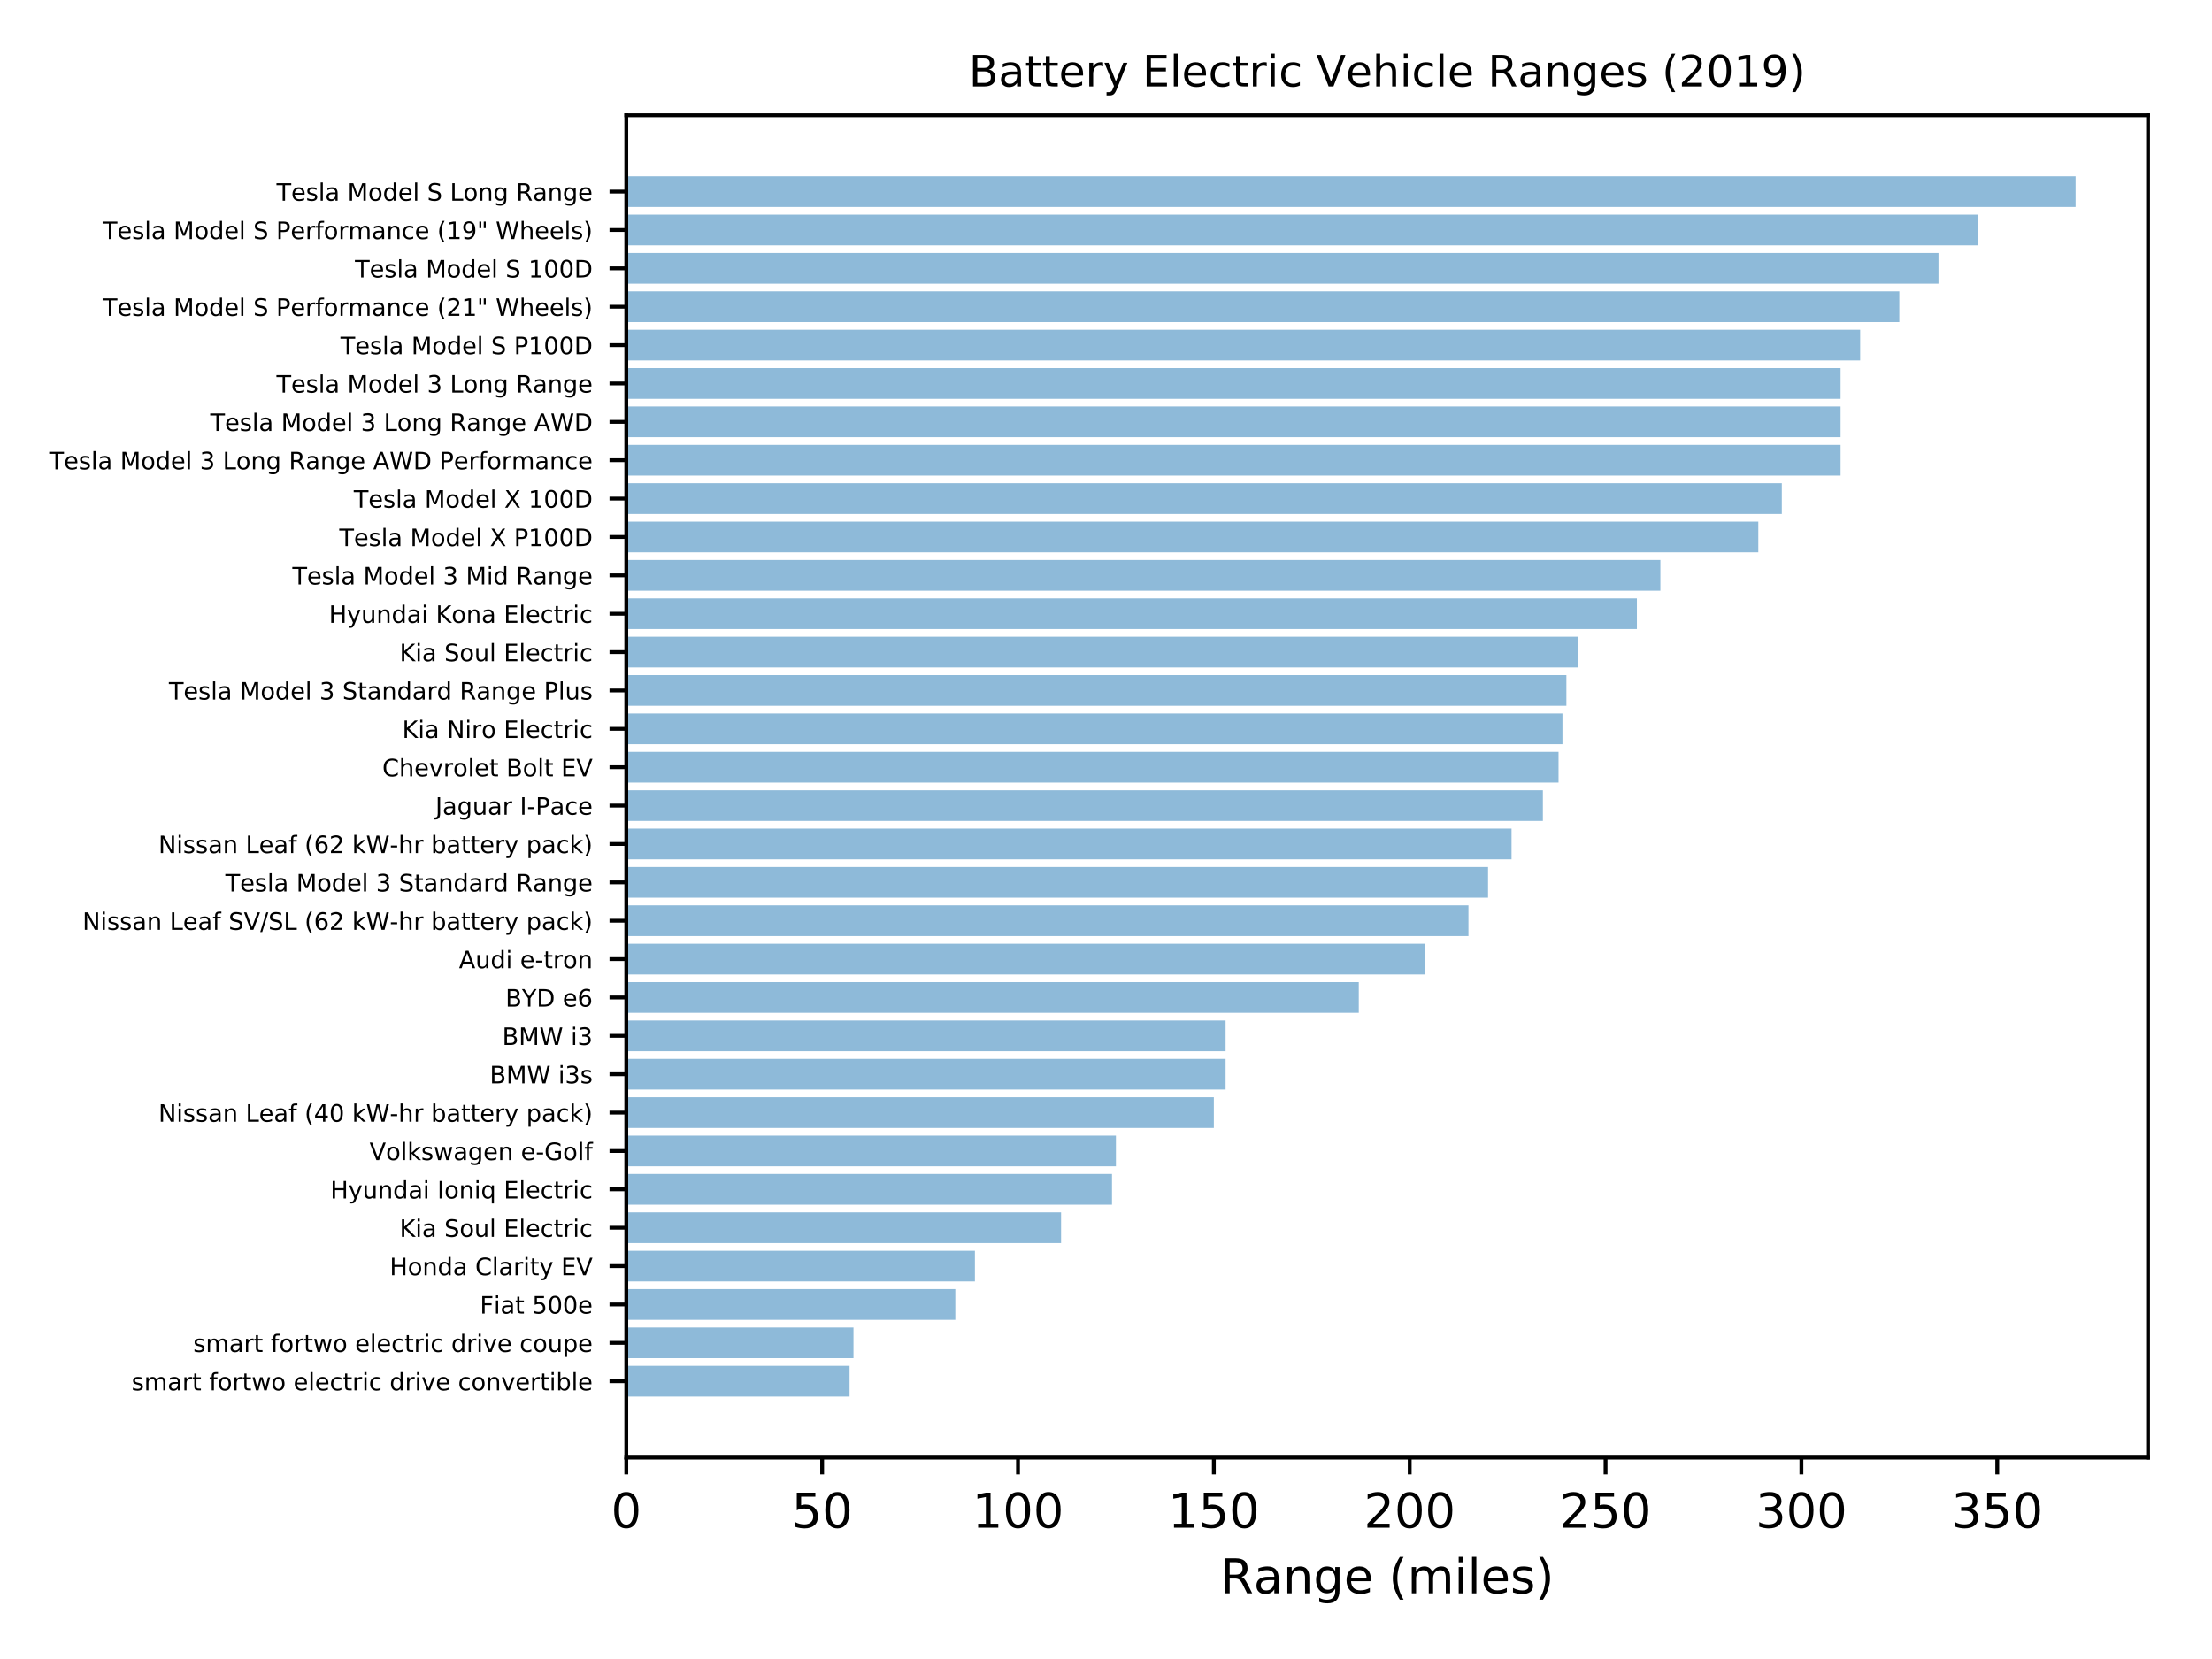 <?xml version="1.0" encoding="utf-8" standalone="no"?>
<!DOCTYPE svg PUBLIC "-//W3C//DTD SVG 1.1//EN"
  "http://www.w3.org/Graphics/SVG/1.1/DTD/svg11.dtd">
<!-- Created with matplotlib (https://matplotlib.org/) -->
<svg height="345.6pt" version="1.1" viewBox="0 0 460.8 345.6" width="460.8pt" xmlns="http://www.w3.org/2000/svg" xmlns:xlink="http://www.w3.org/1999/xlink">
 <defs>
  <style type="text/css">
*{stroke-linecap:butt;stroke-linejoin:round;}
  </style>
 </defs>
 <g id="figure_1">
  <g id="patch_1">
   <path d="M 0 345.6 
L 460.8 345.6 
L 460.8 0 
L 0 0 
z
" style="fill:#ffffff;"/>
  </g>
  <g id="axes_1">
   <g id="patch_2">
    <path d="M 130.469 303.64 
L 447.48 303.64 
L 447.48 24 
L 130.469 24 
z
" style="fill:#ffffff;"/>
   </g>
   <g id="patch_3">
    <path clip-path="url(#p8543bfff39)" d="M 130.469 290.929 
L 176.98 290.929 
L 176.98 284.534 
L 130.469 284.534 
z
" style="fill:#1f77b4;opacity:0.5;"/>
   </g>
   <g id="patch_4">
    <path clip-path="url(#p8543bfff39)" d="M 130.469 282.935 
L 177.796 282.935 
L 177.796 276.539 
L 130.469 276.539 
z
" style="fill:#1f77b4;opacity:0.5;"/>
   </g>
   <g id="patch_5">
    <path clip-path="url(#p8543bfff39)" d="M 130.469 274.941 
L 199.012 274.941 
L 199.012 268.545 
L 130.469 268.545 
z
" style="fill:#1f77b4;opacity:0.5;"/>
   </g>
   <g id="patch_6">
    <path clip-path="url(#p8543bfff39)" d="M 130.469 266.946 
L 203.092 266.946 
L 203.092 260.551 
L 130.469 260.551 
z
" style="fill:#1f77b4;opacity:0.5;"/>
   </g>
   <g id="patch_7">
    <path clip-path="url(#p8543bfff39)" d="M 130.469 258.952 
L 221.043 258.952 
L 221.043 252.557 
L 130.469 252.557 
z
" style="fill:#1f77b4;opacity:0.5;"/>
   </g>
   <g id="patch_8">
    <path clip-path="url(#p8543bfff39)" d="M 130.469 250.958 
L 231.651 250.958 
L 231.651 244.562 
L 130.469 244.562 
z
" style="fill:#1f77b4;opacity:0.5;"/>
   </g>
   <g id="patch_9">
    <path clip-path="url(#p8543bfff39)" d="M 130.469 242.963 
L 232.467 242.963 
L 232.467 236.568 
L 130.469 236.568 
z
" style="fill:#1f77b4;opacity:0.5;"/>
   </g>
   <g id="patch_10">
    <path clip-path="url(#p8543bfff39)" d="M 130.469 234.969 
L 252.867 234.969 
L 252.867 228.574 
L 130.469 228.574 
z
" style="fill:#1f77b4;opacity:0.5;"/>
   </g>
   <g id="patch_11">
    <path clip-path="url(#p8543bfff39)" d="M 130.469 226.975 
L 255.315 226.975 
L 255.315 220.579 
L 130.469 220.579 
z
" style="fill:#1f77b4;opacity:0.5;"/>
   </g>
   <g id="patch_12">
    <path clip-path="url(#p8543bfff39)" d="M 130.469 218.981 
L 255.315 218.981 
L 255.315 212.585 
L 130.469 212.585 
z
" style="fill:#1f77b4;opacity:0.5;"/>
   </g>
   <g id="patch_13">
    <path clip-path="url(#p8543bfff39)" d="M 130.469 210.986 
L 283.058 210.986 
L 283.058 204.591 
L 130.469 204.591 
z
" style="fill:#1f77b4;opacity:0.5;"/>
   </g>
   <g id="patch_14">
    <path clip-path="url(#p8543bfff39)" d="M 130.469 202.992 
L 296.93 202.992 
L 296.93 196.597 
L 130.469 196.597 
z
" style="fill:#1f77b4;opacity:0.5;"/>
   </g>
   <g id="patch_15">
    <path clip-path="url(#p8543bfff39)" d="M 130.469 194.998 
L 305.906 194.998 
L 305.906 188.602 
L 130.469 188.602 
z
" style="fill:#1f77b4;opacity:0.5;"/>
   </g>
   <g id="patch_16">
    <path clip-path="url(#p8543bfff39)" d="M 130.469 187.003 
L 309.986 187.003 
L 309.986 180.608 
L 130.469 180.608 
z
" style="fill:#1f77b4;opacity:0.5;"/>
   </g>
   <g id="patch_17">
    <path clip-path="url(#p8543bfff39)" d="M 130.469 179.009 
L 314.882 179.009 
L 314.882 172.614 
L 130.469 172.614 
z
" style="fill:#1f77b4;opacity:0.5;"/>
   </g>
   <g id="patch_18">
    <path clip-path="url(#p8543bfff39)" d="M 130.469 171.015 
L 321.41 171.015 
L 321.41 164.619 
L 130.469 164.619 
z
" style="fill:#1f77b4;opacity:0.5;"/>
   </g>
   <g id="patch_19">
    <path clip-path="url(#p8543bfff39)" d="M 130.469 163.021 
L 324.674 163.021 
L 324.674 156.625 
L 130.469 156.625 
z
" style="fill:#1f77b4;opacity:0.5;"/>
   </g>
   <g id="patch_20">
    <path clip-path="url(#p8543bfff39)" d="M 130.469 155.026 
L 325.49 155.026 
L 325.49 148.631 
L 130.469 148.631 
z
" style="fill:#1f77b4;opacity:0.5;"/>
   </g>
   <g id="patch_21">
    <path clip-path="url(#p8543bfff39)" d="M 130.469 147.032 
L 326.306 147.032 
L 326.306 140.637 
L 130.469 140.637 
z
" style="fill:#1f77b4;opacity:0.5;"/>
   </g>
   <g id="patch_22">
    <path clip-path="url(#p8543bfff39)" d="M 130.469 139.038 
L 328.754 139.038 
L 328.754 132.642 
L 130.469 132.642 
z
" style="fill:#1f77b4;opacity:0.5;"/>
   </g>
   <g id="patch_23">
    <path clip-path="url(#p8543bfff39)" d="M 130.469 131.043 
L 340.994 131.043 
L 340.994 124.648 
L 130.469 124.648 
z
" style="fill:#1f77b4;opacity:0.5;"/>
   </g>
   <g id="patch_24">
    <path clip-path="url(#p8543bfff39)" d="M 130.469 123.049 
L 345.89 123.049 
L 345.89 116.654 
L 130.469 116.654 
z
" style="fill:#1f77b4;opacity:0.5;"/>
   </g>
   <g id="patch_25">
    <path clip-path="url(#p8543bfff39)" d="M 130.469 115.055 
L 366.289 115.055 
L 366.289 108.659 
L 130.469 108.659 
z
" style="fill:#1f77b4;opacity:0.5;"/>
   </g>
   <g id="patch_26">
    <path clip-path="url(#p8543bfff39)" d="M 130.469 107.061 
L 371.185 107.061 
L 371.185 100.665 
L 130.469 100.665 
z
" style="fill:#1f77b4;opacity:0.5;"/>
   </g>
   <g id="patch_27">
    <path clip-path="url(#p8543bfff39)" d="M 130.469 99.066 
L 383.425 99.066 
L 383.425 92.671 
L 130.469 92.671 
z
" style="fill:#1f77b4;opacity:0.5;"/>
   </g>
   <g id="patch_28">
    <path clip-path="url(#p8543bfff39)" d="M 130.469 91.072 
L 383.425 91.072 
L 383.425 84.677 
L 130.469 84.677 
z
" style="fill:#1f77b4;opacity:0.5;"/>
   </g>
   <g id="patch_29">
    <path clip-path="url(#p8543bfff39)" d="M 130.469 83.078 
L 383.425 83.078 
L 383.425 76.682 
L 130.469 76.682 
z
" style="fill:#1f77b4;opacity:0.5;"/>
   </g>
   <g id="patch_30">
    <path clip-path="url(#p8543bfff39)" d="M 130.469 75.083 
L 387.505 75.083 
L 387.505 68.688 
L 130.469 68.688 
z
" style="fill:#1f77b4;opacity:0.5;"/>
   </g>
   <g id="patch_31">
    <path clip-path="url(#p8543bfff39)" d="M 130.469 67.089 
L 395.665 67.089 
L 395.665 60.694 
L 130.469 60.694 
z
" style="fill:#1f77b4;opacity:0.5;"/>
   </g>
   <g id="patch_32">
    <path clip-path="url(#p8543bfff39)" d="M 130.469 59.095 
L 403.825 59.095 
L 403.825 52.699 
L 130.469 52.699 
z
" style="fill:#1f77b4;opacity:0.5;"/>
   </g>
   <g id="patch_33">
    <path clip-path="url(#p8543bfff39)" d="M 130.469 51.101 
L 411.985 51.101 
L 411.985 44.705 
L 130.469 44.705 
z
" style="fill:#1f77b4;opacity:0.5;"/>
   </g>
   <g id="patch_34">
    <path clip-path="url(#p8543bfff39)" d="M 130.469 43.106 
L 432.384 43.106 
L 432.384 36.711 
L 130.469 36.711 
z
" style="fill:#1f77b4;opacity:0.5;"/>
   </g>
   <g id="matplotlib.axis_1">
    <g id="xtick_1">
     <g id="line2d_1">
      <defs>
       <path d="M 0 0 
L 0 3.5 
" id="mf37236a2c5" style="stroke:#000000;stroke-width:0.8;"/>
      </defs>
      <g>
       <use style="stroke:#000000;stroke-width:0.8;" x="130.469" xlink:href="#mf37236a2c5" y="303.64"/>
      </g>
     </g>
     <g id="text_1">
      <!-- 0 -->
      <defs>
       <path d="M 31.781 66.406 
Q 24.172 66.406 20.328 58.906 
Q 16.5 51.422 16.5 36.375 
Q 16.5 21.391 20.328 13.891 
Q 24.172 6.391 31.781 6.391 
Q 39.453 6.391 43.281 13.891 
Q 47.125 21.391 47.125 36.375 
Q 47.125 51.422 43.281 58.906 
Q 39.453 66.406 31.781 66.406 
z
M 31.781 74.219 
Q 44.047 74.219 50.516 64.516 
Q 56.984 54.828 56.984 36.375 
Q 56.984 17.969 50.516 8.266 
Q 44.047 -1.422 31.781 -1.422 
Q 19.531 -1.422 13.062 8.266 
Q 6.594 17.969 6.594 36.375 
Q 6.594 54.828 13.062 64.516 
Q 19.531 74.219 31.781 74.219 
z
" id="DejaVuSans-48"/>
      </defs>
      <g transform="translate(127.287 318.238)scale(0.1 -0.1)">
       <use xlink:href="#DejaVuSans-48"/>
      </g>
     </g>
    </g>
    <g id="xtick_2">
     <g id="line2d_2">
      <g>
       <use style="stroke:#000000;stroke-width:0.8;" x="171.268" xlink:href="#mf37236a2c5" y="303.64"/>
      </g>
     </g>
     <g id="text_2">
      <!-- 50 -->
      <defs>
       <path d="M 10.797 72.906 
L 49.516 72.906 
L 49.516 64.594 
L 19.828 64.594 
L 19.828 46.734 
Q 21.969 47.469 24.109 47.828 
Q 26.266 48.188 28.422 48.188 
Q 40.625 48.188 47.75 41.5 
Q 54.891 34.812 54.891 23.391 
Q 54.891 11.625 47.562 5.094 
Q 40.234 -1.422 26.906 -1.422 
Q 22.312 -1.422 17.547 -0.641 
Q 12.797 0.141 7.719 1.703 
L 7.719 11.625 
Q 12.109 9.234 16.797 8.062 
Q 21.484 6.891 26.703 6.891 
Q 35.156 6.891 40.078 11.328 
Q 45.016 15.766 45.016 23.391 
Q 45.016 31 40.078 35.438 
Q 35.156 39.891 26.703 39.891 
Q 22.75 39.891 18.812 39.016 
Q 14.891 38.141 10.797 36.281 
z
" id="DejaVuSans-53"/>
      </defs>
      <g transform="translate(164.906 318.238)scale(0.1 -0.1)">
       <use xlink:href="#DejaVuSans-53"/>
       <use x="63.623" xlink:href="#DejaVuSans-48"/>
      </g>
     </g>
    </g>
    <g id="xtick_3">
     <g id="line2d_3">
      <g>
       <use style="stroke:#000000;stroke-width:0.8;" x="212.068" xlink:href="#mf37236a2c5" y="303.64"/>
      </g>
     </g>
     <g id="text_3">
      <!-- 100 -->
      <defs>
       <path d="M 12.406 8.297 
L 28.516 8.297 
L 28.516 63.922 
L 10.984 60.406 
L 10.984 69.391 
L 28.422 72.906 
L 38.281 72.906 
L 38.281 8.297 
L 54.391 8.297 
L 54.391 0 
L 12.406 0 
z
" id="DejaVuSans-49"/>
      </defs>
      <g transform="translate(202.524 318.238)scale(0.1 -0.1)">
       <use xlink:href="#DejaVuSans-49"/>
       <use x="63.623" xlink:href="#DejaVuSans-48"/>
       <use x="127.246" xlink:href="#DejaVuSans-48"/>
      </g>
     </g>
    </g>
    <g id="xtick_4">
     <g id="line2d_4">
      <g>
       <use style="stroke:#000000;stroke-width:0.8;" x="252.867" xlink:href="#mf37236a2c5" y="303.64"/>
      </g>
     </g>
     <g id="text_4">
      <!-- 150 -->
      <g transform="translate(243.323 318.238)scale(0.1 -0.1)">
       <use xlink:href="#DejaVuSans-49"/>
       <use x="63.623" xlink:href="#DejaVuSans-53"/>
       <use x="127.246" xlink:href="#DejaVuSans-48"/>
      </g>
     </g>
    </g>
    <g id="xtick_5">
     <g id="line2d_5">
      <g>
       <use style="stroke:#000000;stroke-width:0.8;" x="293.666" xlink:href="#mf37236a2c5" y="303.64"/>
      </g>
     </g>
     <g id="text_5">
      <!-- 200 -->
      <defs>
       <path d="M 19.188 8.297 
L 53.609 8.297 
L 53.609 0 
L 7.328 0 
L 7.328 8.297 
Q 12.938 14.109 22.625 23.891 
Q 32.328 33.688 34.812 36.531 
Q 39.547 41.844 41.422 45.531 
Q 43.312 49.219 43.312 52.781 
Q 43.312 58.594 39.234 62.25 
Q 35.156 65.922 28.609 65.922 
Q 23.969 65.922 18.812 64.312 
Q 13.672 62.703 7.812 59.422 
L 7.812 69.391 
Q 13.766 71.781 18.938 73 
Q 24.125 74.219 28.422 74.219 
Q 39.75 74.219 46.484 68.547 
Q 53.219 62.891 53.219 53.422 
Q 53.219 48.922 51.531 44.891 
Q 49.859 40.875 45.406 35.406 
Q 44.188 33.984 37.641 27.219 
Q 31.109 20.453 19.188 8.297 
z
" id="DejaVuSans-50"/>
      </defs>
      <g transform="translate(284.123 318.238)scale(0.1 -0.1)">
       <use xlink:href="#DejaVuSans-50"/>
       <use x="63.623" xlink:href="#DejaVuSans-48"/>
       <use x="127.246" xlink:href="#DejaVuSans-48"/>
      </g>
     </g>
    </g>
    <g id="xtick_6">
     <g id="line2d_6">
      <g>
       <use style="stroke:#000000;stroke-width:0.8;" x="334.466" xlink:href="#mf37236a2c5" y="303.64"/>
      </g>
     </g>
     <g id="text_6">
      <!-- 250 -->
      <g transform="translate(324.922 318.238)scale(0.1 -0.1)">
       <use xlink:href="#DejaVuSans-50"/>
       <use x="63.623" xlink:href="#DejaVuSans-53"/>
       <use x="127.246" xlink:href="#DejaVuSans-48"/>
      </g>
     </g>
    </g>
    <g id="xtick_7">
     <g id="line2d_7">
      <g>
       <use style="stroke:#000000;stroke-width:0.8;" x="375.265" xlink:href="#mf37236a2c5" y="303.64"/>
      </g>
     </g>
     <g id="text_7">
      <!-- 300 -->
      <defs>
       <path d="M 40.578 39.312 
Q 47.656 37.797 51.625 33 
Q 55.609 28.219 55.609 21.188 
Q 55.609 10.406 48.188 4.484 
Q 40.766 -1.422 27.094 -1.422 
Q 22.516 -1.422 17.656 -0.516 
Q 12.797 0.391 7.625 2.203 
L 7.625 11.719 
Q 11.719 9.328 16.594 8.109 
Q 21.484 6.891 26.812 6.891 
Q 36.078 6.891 40.938 10.547 
Q 45.797 14.203 45.797 21.188 
Q 45.797 27.641 41.281 31.266 
Q 36.766 34.906 28.719 34.906 
L 20.219 34.906 
L 20.219 43.016 
L 29.109 43.016 
Q 36.375 43.016 40.234 45.922 
Q 44.094 48.828 44.094 54.297 
Q 44.094 59.906 40.109 62.906 
Q 36.141 65.922 28.719 65.922 
Q 24.656 65.922 20.016 65.031 
Q 15.375 64.156 9.812 62.312 
L 9.812 71.094 
Q 15.438 72.656 20.344 73.438 
Q 25.25 74.219 29.594 74.219 
Q 40.828 74.219 47.359 69.109 
Q 53.906 64.016 53.906 55.328 
Q 53.906 49.266 50.438 45.094 
Q 46.969 40.922 40.578 39.312 
z
" id="DejaVuSans-51"/>
      </defs>
      <g transform="translate(365.721 318.238)scale(0.1 -0.1)">
       <use xlink:href="#DejaVuSans-51"/>
       <use x="63.623" xlink:href="#DejaVuSans-48"/>
       <use x="127.246" xlink:href="#DejaVuSans-48"/>
      </g>
     </g>
    </g>
    <g id="xtick_8">
     <g id="line2d_8">
      <g>
       <use style="stroke:#000000;stroke-width:0.8;" x="416.064" xlink:href="#mf37236a2c5" y="303.64"/>
      </g>
     </g>
     <g id="text_8">
      <!-- 350 -->
      <g transform="translate(406.521 318.238)scale(0.1 -0.1)">
       <use xlink:href="#DejaVuSans-51"/>
       <use x="63.623" xlink:href="#DejaVuSans-53"/>
       <use x="127.246" xlink:href="#DejaVuSans-48"/>
      </g>
     </g>
    </g>
    <g id="text_9">
     <!-- Range (miles) -->
     <defs>
      <path d="M 44.391 34.188 
Q 47.562 33.109 50.562 29.594 
Q 53.562 26.078 56.594 19.922 
L 66.609 0 
L 56 0 
L 46.688 18.703 
Q 43.062 26.031 39.672 28.422 
Q 36.281 30.812 30.422 30.812 
L 19.672 30.812 
L 19.672 0 
L 9.812 0 
L 9.812 72.906 
L 32.078 72.906 
Q 44.578 72.906 50.734 67.672 
Q 56.891 62.453 56.891 51.906 
Q 56.891 45.016 53.688 40.469 
Q 50.484 35.938 44.391 34.188 
z
M 19.672 64.797 
L 19.672 38.922 
L 32.078 38.922 
Q 39.203 38.922 42.844 42.219 
Q 46.484 45.516 46.484 51.906 
Q 46.484 58.297 42.844 61.547 
Q 39.203 64.797 32.078 64.797 
z
" id="DejaVuSans-82"/>
      <path d="M 34.281 27.484 
Q 23.391 27.484 19.188 25 
Q 14.984 22.516 14.984 16.5 
Q 14.984 11.719 18.141 8.906 
Q 21.297 6.109 26.703 6.109 
Q 34.188 6.109 38.703 11.406 
Q 43.219 16.703 43.219 25.484 
L 43.219 27.484 
z
M 52.203 31.203 
L 52.203 0 
L 43.219 0 
L 43.219 8.297 
Q 40.141 3.328 35.547 0.953 
Q 30.953 -1.422 24.312 -1.422 
Q 15.922 -1.422 10.953 3.297 
Q 6 8.016 6 15.922 
Q 6 25.141 12.172 29.828 
Q 18.359 34.516 30.609 34.516 
L 43.219 34.516 
L 43.219 35.406 
Q 43.219 41.609 39.141 45 
Q 35.062 48.391 27.688 48.391 
Q 23 48.391 18.547 47.266 
Q 14.109 46.141 10.016 43.891 
L 10.016 52.203 
Q 14.938 54.109 19.578 55.047 
Q 24.219 56 28.609 56 
Q 40.484 56 46.344 49.844 
Q 52.203 43.703 52.203 31.203 
z
" id="DejaVuSans-97"/>
      <path d="M 54.891 33.016 
L 54.891 0 
L 45.906 0 
L 45.906 32.719 
Q 45.906 40.484 42.875 44.328 
Q 39.844 48.188 33.797 48.188 
Q 26.516 48.188 22.312 43.547 
Q 18.109 38.922 18.109 30.906 
L 18.109 0 
L 9.078 0 
L 9.078 54.688 
L 18.109 54.688 
L 18.109 46.188 
Q 21.344 51.125 25.703 53.562 
Q 30.078 56 35.797 56 
Q 45.219 56 50.047 50.172 
Q 54.891 44.344 54.891 33.016 
z
" id="DejaVuSans-110"/>
      <path d="M 45.406 27.984 
Q 45.406 37.75 41.375 43.109 
Q 37.359 48.484 30.078 48.484 
Q 22.859 48.484 18.828 43.109 
Q 14.797 37.75 14.797 27.984 
Q 14.797 18.266 18.828 12.891 
Q 22.859 7.516 30.078 7.516 
Q 37.359 7.516 41.375 12.891 
Q 45.406 18.266 45.406 27.984 
z
M 54.391 6.781 
Q 54.391 -7.172 48.188 -13.984 
Q 42 -20.797 29.203 -20.797 
Q 24.469 -20.797 20.266 -20.094 
Q 16.062 -19.391 12.109 -17.922 
L 12.109 -9.188 
Q 16.062 -11.328 19.922 -12.344 
Q 23.781 -13.375 27.781 -13.375 
Q 36.625 -13.375 41.016 -8.766 
Q 45.406 -4.156 45.406 5.172 
L 45.406 9.625 
Q 42.625 4.781 38.281 2.391 
Q 33.938 0 27.875 0 
Q 17.828 0 11.672 7.656 
Q 5.516 15.328 5.516 27.984 
Q 5.516 40.672 11.672 48.328 
Q 17.828 56 27.875 56 
Q 33.938 56 38.281 53.609 
Q 42.625 51.219 45.406 46.391 
L 45.406 54.688 
L 54.391 54.688 
z
" id="DejaVuSans-103"/>
      <path d="M 56.203 29.594 
L 56.203 25.203 
L 14.891 25.203 
Q 15.484 15.922 20.484 11.062 
Q 25.484 6.203 34.422 6.203 
Q 39.594 6.203 44.453 7.469 
Q 49.312 8.734 54.109 11.281 
L 54.109 2.781 
Q 49.266 0.734 44.188 -0.344 
Q 39.109 -1.422 33.891 -1.422 
Q 20.797 -1.422 13.156 6.188 
Q 5.516 13.812 5.516 26.812 
Q 5.516 40.234 12.766 48.109 
Q 20.016 56 32.328 56 
Q 43.359 56 49.781 48.891 
Q 56.203 41.797 56.203 29.594 
z
M 47.219 32.234 
Q 47.125 39.594 43.094 43.984 
Q 39.062 48.391 32.422 48.391 
Q 24.906 48.391 20.391 44.141 
Q 15.875 39.891 15.188 32.172 
z
" id="DejaVuSans-101"/>
      <path id="DejaVuSans-32"/>
      <path d="M 31 75.875 
Q 24.469 64.656 21.281 53.656 
Q 18.109 42.672 18.109 31.391 
Q 18.109 20.125 21.312 9.062 
Q 24.516 -2 31 -13.188 
L 23.188 -13.188 
Q 15.875 -1.703 12.234 9.375 
Q 8.594 20.453 8.594 31.391 
Q 8.594 42.281 12.203 53.312 
Q 15.828 64.359 23.188 75.875 
z
" id="DejaVuSans-40"/>
      <path d="M 52 44.188 
Q 55.375 50.25 60.062 53.125 
Q 64.75 56 71.094 56 
Q 79.641 56 84.281 50.016 
Q 88.922 44.047 88.922 33.016 
L 88.922 0 
L 79.891 0 
L 79.891 32.719 
Q 79.891 40.578 77.094 44.375 
Q 74.312 48.188 68.609 48.188 
Q 61.625 48.188 57.562 43.547 
Q 53.516 38.922 53.516 30.906 
L 53.516 0 
L 44.484 0 
L 44.484 32.719 
Q 44.484 40.625 41.703 44.406 
Q 38.922 48.188 33.109 48.188 
Q 26.219 48.188 22.156 43.531 
Q 18.109 38.875 18.109 30.906 
L 18.109 0 
L 9.078 0 
L 9.078 54.688 
L 18.109 54.688 
L 18.109 46.188 
Q 21.188 51.219 25.484 53.609 
Q 29.781 56 35.688 56 
Q 41.656 56 45.828 52.969 
Q 50 49.953 52 44.188 
z
" id="DejaVuSans-109"/>
      <path d="M 9.422 54.688 
L 18.406 54.688 
L 18.406 0 
L 9.422 0 
z
M 9.422 75.984 
L 18.406 75.984 
L 18.406 64.594 
L 9.422 64.594 
z
" id="DejaVuSans-105"/>
      <path d="M 9.422 75.984 
L 18.406 75.984 
L 18.406 0 
L 9.422 0 
z
" id="DejaVuSans-108"/>
      <path d="M 44.281 53.078 
L 44.281 44.578 
Q 40.484 46.531 36.375 47.5 
Q 32.281 48.484 27.875 48.484 
Q 21.188 48.484 17.844 46.438 
Q 14.5 44.391 14.5 40.281 
Q 14.5 37.156 16.891 35.375 
Q 19.281 33.594 26.516 31.984 
L 29.594 31.297 
Q 39.156 29.25 43.188 25.516 
Q 47.219 21.781 47.219 15.094 
Q 47.219 7.469 41.188 3.016 
Q 35.156 -1.422 24.609 -1.422 
Q 20.219 -1.422 15.453 -0.562 
Q 10.688 0.297 5.422 2 
L 5.422 11.281 
Q 10.406 8.688 15.234 7.391 
Q 20.062 6.109 24.812 6.109 
Q 31.156 6.109 34.562 8.281 
Q 37.984 10.453 37.984 14.406 
Q 37.984 18.062 35.516 20.016 
Q 33.062 21.969 24.703 23.781 
L 21.578 24.516 
Q 13.234 26.266 9.516 29.906 
Q 5.812 33.547 5.812 39.891 
Q 5.812 47.609 11.281 51.797 
Q 16.75 56 26.812 56 
Q 31.781 56 36.172 55.266 
Q 40.578 54.547 44.281 53.078 
z
" id="DejaVuSans-115"/>
      <path d="M 8.016 75.875 
L 15.828 75.875 
Q 23.141 64.359 26.781 53.312 
Q 30.422 42.281 30.422 31.391 
Q 30.422 20.453 26.781 9.375 
Q 23.141 -1.703 15.828 -13.188 
L 8.016 -13.188 
Q 14.5 -2 17.703 9.062 
Q 20.906 20.125 20.906 31.391 
Q 20.906 42.672 17.703 53.656 
Q 14.5 64.656 8.016 75.875 
z
" id="DejaVuSans-41"/>
     </defs>
     <g transform="translate(254.198 331.917)scale(0.1 -0.1)">
      <use xlink:href="#DejaVuSans-82"/>
      <use x="69.451" xlink:href="#DejaVuSans-97"/>
      <use x="130.73" xlink:href="#DejaVuSans-110"/>
      <use x="194.109" xlink:href="#DejaVuSans-103"/>
      <use x="257.586" xlink:href="#DejaVuSans-101"/>
      <use x="319.109" xlink:href="#DejaVuSans-32"/>
      <use x="350.896" xlink:href="#DejaVuSans-40"/>
      <use x="389.91" xlink:href="#DejaVuSans-109"/>
      <use x="487.322" xlink:href="#DejaVuSans-105"/>
      <use x="515.105" xlink:href="#DejaVuSans-108"/>
      <use x="542.889" xlink:href="#DejaVuSans-101"/>
      <use x="604.412" xlink:href="#DejaVuSans-115"/>
      <use x="656.512" xlink:href="#DejaVuSans-41"/>
     </g>
    </g>
   </g>
   <g id="matplotlib.axis_2">
    <g id="ytick_1">
     <g id="line2d_9">
      <defs>
       <path d="M 0 0 
L -3.5 0 
" id="ma2e81ab881" style="stroke:#000000;stroke-width:0.8;"/>
      </defs>
      <g>
       <use style="stroke:#000000;stroke-width:0.8;" x="130.469" xlink:href="#ma2e81ab881" y="287.731"/>
      </g>
     </g>
     <g id="text_10">
      <!-- smart fortwo electric drive convertible -->
      <defs>
       <path d="M 41.109 46.297 
Q 39.594 47.172 37.812 47.578 
Q 36.031 48 33.891 48 
Q 26.266 48 22.188 43.047 
Q 18.109 38.094 18.109 28.812 
L 18.109 0 
L 9.078 0 
L 9.078 54.688 
L 18.109 54.688 
L 18.109 46.188 
Q 20.953 51.172 25.484 53.578 
Q 30.031 56 36.531 56 
Q 37.453 56 38.578 55.875 
Q 39.703 55.766 41.062 55.516 
z
" id="DejaVuSans-114"/>
       <path d="M 18.312 70.219 
L 18.312 54.688 
L 36.812 54.688 
L 36.812 47.703 
L 18.312 47.703 
L 18.312 18.016 
Q 18.312 11.328 20.141 9.422 
Q 21.969 7.516 27.594 7.516 
L 36.812 7.516 
L 36.812 0 
L 27.594 0 
Q 17.188 0 13.234 3.875 
Q 9.281 7.766 9.281 18.016 
L 9.281 47.703 
L 2.688 47.703 
L 2.688 54.688 
L 9.281 54.688 
L 9.281 70.219 
z
" id="DejaVuSans-116"/>
       <path d="M 37.109 75.984 
L 37.109 68.5 
L 28.516 68.5 
Q 23.688 68.5 21.797 66.547 
Q 19.922 64.594 19.922 59.516 
L 19.922 54.688 
L 34.719 54.688 
L 34.719 47.703 
L 19.922 47.703 
L 19.922 0 
L 10.891 0 
L 10.891 47.703 
L 2.297 47.703 
L 2.297 54.688 
L 10.891 54.688 
L 10.891 58.5 
Q 10.891 67.625 15.141 71.797 
Q 19.391 75.984 28.609 75.984 
z
" id="DejaVuSans-102"/>
       <path d="M 30.609 48.391 
Q 23.391 48.391 19.188 42.75 
Q 14.984 37.109 14.984 27.297 
Q 14.984 17.484 19.156 11.844 
Q 23.344 6.203 30.609 6.203 
Q 37.797 6.203 41.984 11.859 
Q 46.188 17.531 46.188 27.297 
Q 46.188 37.016 41.984 42.703 
Q 37.797 48.391 30.609 48.391 
z
M 30.609 56 
Q 42.328 56 49.016 48.375 
Q 55.719 40.766 55.719 27.297 
Q 55.719 13.875 49.016 6.219 
Q 42.328 -1.422 30.609 -1.422 
Q 18.844 -1.422 12.172 6.219 
Q 5.516 13.875 5.516 27.297 
Q 5.516 40.766 12.172 48.375 
Q 18.844 56 30.609 56 
z
" id="DejaVuSans-111"/>
       <path d="M 4.203 54.688 
L 13.188 54.688 
L 24.422 12.016 
L 35.594 54.688 
L 46.188 54.688 
L 57.422 12.016 
L 68.609 54.688 
L 77.594 54.688 
L 63.281 0 
L 52.688 0 
L 40.922 44.828 
L 29.109 0 
L 18.5 0 
z
" id="DejaVuSans-119"/>
       <path d="M 48.781 52.594 
L 48.781 44.188 
Q 44.969 46.297 41.141 47.344 
Q 37.312 48.391 33.406 48.391 
Q 24.656 48.391 19.812 42.844 
Q 14.984 37.312 14.984 27.297 
Q 14.984 17.281 19.812 11.734 
Q 24.656 6.203 33.406 6.203 
Q 37.312 6.203 41.141 7.25 
Q 44.969 8.297 48.781 10.406 
L 48.781 2.094 
Q 45.016 0.344 40.984 -0.531 
Q 36.969 -1.422 32.422 -1.422 
Q 20.062 -1.422 12.781 6.344 
Q 5.516 14.109 5.516 27.297 
Q 5.516 40.672 12.859 48.328 
Q 20.219 56 33.016 56 
Q 37.156 56 41.109 55.141 
Q 45.062 54.297 48.781 52.594 
z
" id="DejaVuSans-99"/>
       <path d="M 45.406 46.391 
L 45.406 75.984 
L 54.391 75.984 
L 54.391 0 
L 45.406 0 
L 45.406 8.203 
Q 42.578 3.328 38.25 0.953 
Q 33.938 -1.422 27.875 -1.422 
Q 17.969 -1.422 11.734 6.484 
Q 5.516 14.406 5.516 27.297 
Q 5.516 40.188 11.734 48.094 
Q 17.969 56 27.875 56 
Q 33.938 56 38.25 53.625 
Q 42.578 51.266 45.406 46.391 
z
M 14.797 27.297 
Q 14.797 17.391 18.875 11.75 
Q 22.953 6.109 30.078 6.109 
Q 37.203 6.109 41.297 11.75 
Q 45.406 17.391 45.406 27.297 
Q 45.406 37.203 41.297 42.844 
Q 37.203 48.484 30.078 48.484 
Q 22.953 48.484 18.875 42.844 
Q 14.797 37.203 14.797 27.297 
z
" id="DejaVuSans-100"/>
       <path d="M 2.984 54.688 
L 12.5 54.688 
L 29.594 8.797 
L 46.688 54.688 
L 56.203 54.688 
L 35.688 0 
L 23.484 0 
z
" id="DejaVuSans-118"/>
       <path d="M 48.688 27.297 
Q 48.688 37.203 44.609 42.844 
Q 40.531 48.484 33.406 48.484 
Q 26.266 48.484 22.188 42.844 
Q 18.109 37.203 18.109 27.297 
Q 18.109 17.391 22.188 11.75 
Q 26.266 6.109 33.406 6.109 
Q 40.531 6.109 44.609 11.75 
Q 48.688 17.391 48.688 27.297 
z
M 18.109 46.391 
Q 20.953 51.266 25.266 53.625 
Q 29.594 56 35.594 56 
Q 45.562 56 51.781 48.094 
Q 58.016 40.188 58.016 27.297 
Q 58.016 14.406 51.781 6.484 
Q 45.562 -1.422 35.594 -1.422 
Q 29.594 -1.422 25.266 0.953 
Q 20.953 3.328 18.109 8.203 
L 18.109 0 
L 9.078 0 
L 9.078 75.984 
L 18.109 75.984 
z
" id="DejaVuSans-98"/>
      </defs>
      <g transform="translate(27.416 289.631)scale(0.05 -0.05)">
       <use xlink:href="#DejaVuSans-115"/>
       <use x="52.1" xlink:href="#DejaVuSans-109"/>
       <use x="149.512" xlink:href="#DejaVuSans-97"/>
       <use x="210.791" xlink:href="#DejaVuSans-114"/>
       <use x="251.904" xlink:href="#DejaVuSans-116"/>
       <use x="291.113" xlink:href="#DejaVuSans-32"/>
       <use x="322.9" xlink:href="#DejaVuSans-102"/>
       <use x="358.105" xlink:href="#DejaVuSans-111"/>
       <use x="419.287" xlink:href="#DejaVuSans-114"/>
       <use x="460.4" xlink:href="#DejaVuSans-116"/>
       <use x="499.609" xlink:href="#DejaVuSans-119"/>
       <use x="581.396" xlink:href="#DejaVuSans-111"/>
       <use x="642.578" xlink:href="#DejaVuSans-32"/>
       <use x="674.365" xlink:href="#DejaVuSans-101"/>
       <use x="735.889" xlink:href="#DejaVuSans-108"/>
       <use x="763.672" xlink:href="#DejaVuSans-101"/>
       <use x="825.195" xlink:href="#DejaVuSans-99"/>
       <use x="880.176" xlink:href="#DejaVuSans-116"/>
       <use x="919.385" xlink:href="#DejaVuSans-114"/>
       <use x="960.498" xlink:href="#DejaVuSans-105"/>
       <use x="988.281" xlink:href="#DejaVuSans-99"/>
       <use x="1043.262" xlink:href="#DejaVuSans-32"/>
       <use x="1075.049" xlink:href="#DejaVuSans-100"/>
       <use x="1138.525" xlink:href="#DejaVuSans-114"/>
       <use x="1179.639" xlink:href="#DejaVuSans-105"/>
       <use x="1207.422" xlink:href="#DejaVuSans-118"/>
       <use x="1266.602" xlink:href="#DejaVuSans-101"/>
       <use x="1328.125" xlink:href="#DejaVuSans-32"/>
       <use x="1359.912" xlink:href="#DejaVuSans-99"/>
       <use x="1414.893" xlink:href="#DejaVuSans-111"/>
       <use x="1476.074" xlink:href="#DejaVuSans-110"/>
       <use x="1539.453" xlink:href="#DejaVuSans-118"/>
       <use x="1598.633" xlink:href="#DejaVuSans-101"/>
       <use x="1660.156" xlink:href="#DejaVuSans-114"/>
       <use x="1701.27" xlink:href="#DejaVuSans-116"/>
       <use x="1740.479" xlink:href="#DejaVuSans-105"/>
       <use x="1768.262" xlink:href="#DejaVuSans-98"/>
       <use x="1831.738" xlink:href="#DejaVuSans-108"/>
       <use x="1859.521" xlink:href="#DejaVuSans-101"/>
      </g>
     </g>
    </g>
    <g id="ytick_2">
     <g id="line2d_10">
      <g>
       <use style="stroke:#000000;stroke-width:0.8;" x="130.469" xlink:href="#ma2e81ab881" y="279.737"/>
      </g>
     </g>
     <g id="text_11">
      <!-- smart fortwo electric drive coupe -->
      <defs>
       <path d="M 8.5 21.578 
L 8.5 54.688 
L 17.484 54.688 
L 17.484 21.922 
Q 17.484 14.156 20.5 10.266 
Q 23.531 6.391 29.594 6.391 
Q 36.859 6.391 41.078 11.031 
Q 45.312 15.672 45.312 23.688 
L 45.312 54.688 
L 54.297 54.688 
L 54.297 0 
L 45.312 0 
L 45.312 8.406 
Q 42.047 3.422 37.719 1 
Q 33.406 -1.422 27.688 -1.422 
Q 18.266 -1.422 13.375 4.438 
Q 8.5 10.297 8.5 21.578 
z
M 31.109 56 
z
" id="DejaVuSans-117"/>
       <path d="M 18.109 8.203 
L 18.109 -20.797 
L 9.078 -20.797 
L 9.078 54.688 
L 18.109 54.688 
L 18.109 46.391 
Q 20.953 51.266 25.266 53.625 
Q 29.594 56 35.594 56 
Q 45.562 56 51.781 48.094 
Q 58.016 40.188 58.016 27.297 
Q 58.016 14.406 51.781 6.484 
Q 45.562 -1.422 35.594 -1.422 
Q 29.594 -1.422 25.266 0.953 
Q 20.953 3.328 18.109 8.203 
z
M 48.688 27.297 
Q 48.688 37.203 44.609 42.844 
Q 40.531 48.484 33.406 48.484 
Q 26.266 48.484 22.188 42.844 
Q 18.109 37.203 18.109 27.297 
Q 18.109 17.391 22.188 11.75 
Q 26.266 6.109 33.406 6.109 
Q 40.531 6.109 44.609 11.75 
Q 48.688 17.391 48.688 27.297 
z
" id="DejaVuSans-112"/>
      </defs>
      <g transform="translate(40.246 281.637)scale(0.05 -0.05)">
       <use xlink:href="#DejaVuSans-115"/>
       <use x="52.1" xlink:href="#DejaVuSans-109"/>
       <use x="149.512" xlink:href="#DejaVuSans-97"/>
       <use x="210.791" xlink:href="#DejaVuSans-114"/>
       <use x="251.904" xlink:href="#DejaVuSans-116"/>
       <use x="291.113" xlink:href="#DejaVuSans-32"/>
       <use x="322.9" xlink:href="#DejaVuSans-102"/>
       <use x="358.105" xlink:href="#DejaVuSans-111"/>
       <use x="419.287" xlink:href="#DejaVuSans-114"/>
       <use x="460.4" xlink:href="#DejaVuSans-116"/>
       <use x="499.609" xlink:href="#DejaVuSans-119"/>
       <use x="581.396" xlink:href="#DejaVuSans-111"/>
       <use x="642.578" xlink:href="#DejaVuSans-32"/>
       <use x="674.365" xlink:href="#DejaVuSans-101"/>
       <use x="735.889" xlink:href="#DejaVuSans-108"/>
       <use x="763.672" xlink:href="#DejaVuSans-101"/>
       <use x="825.195" xlink:href="#DejaVuSans-99"/>
       <use x="880.176" xlink:href="#DejaVuSans-116"/>
       <use x="919.385" xlink:href="#DejaVuSans-114"/>
       <use x="960.498" xlink:href="#DejaVuSans-105"/>
       <use x="988.281" xlink:href="#DejaVuSans-99"/>
       <use x="1043.262" xlink:href="#DejaVuSans-32"/>
       <use x="1075.049" xlink:href="#DejaVuSans-100"/>
       <use x="1138.525" xlink:href="#DejaVuSans-114"/>
       <use x="1179.639" xlink:href="#DejaVuSans-105"/>
       <use x="1207.422" xlink:href="#DejaVuSans-118"/>
       <use x="1266.602" xlink:href="#DejaVuSans-101"/>
       <use x="1328.125" xlink:href="#DejaVuSans-32"/>
       <use x="1359.912" xlink:href="#DejaVuSans-99"/>
       <use x="1414.893" xlink:href="#DejaVuSans-111"/>
       <use x="1476.074" xlink:href="#DejaVuSans-117"/>
       <use x="1539.453" xlink:href="#DejaVuSans-112"/>
       <use x="1602.93" xlink:href="#DejaVuSans-101"/>
      </g>
     </g>
    </g>
    <g id="ytick_3">
     <g id="line2d_11">
      <g>
       <use style="stroke:#000000;stroke-width:0.8;" x="130.469" xlink:href="#ma2e81ab881" y="271.743"/>
      </g>
     </g>
     <g id="text_12">
      <!-- Fiat 500e -->
      <defs>
       <path d="M 9.812 72.906 
L 51.703 72.906 
L 51.703 64.594 
L 19.672 64.594 
L 19.672 43.109 
L 48.578 43.109 
L 48.578 34.812 
L 19.672 34.812 
L 19.672 0 
L 9.812 0 
z
" id="DejaVuSans-70"/>
      </defs>
      <g transform="translate(99.976 273.642)scale(0.05 -0.05)">
       <use xlink:href="#DejaVuSans-70"/>
       <use x="57.41" xlink:href="#DejaVuSans-105"/>
       <use x="85.193" xlink:href="#DejaVuSans-97"/>
       <use x="146.473" xlink:href="#DejaVuSans-116"/>
       <use x="185.682" xlink:href="#DejaVuSans-32"/>
       <use x="217.469" xlink:href="#DejaVuSans-53"/>
       <use x="281.092" xlink:href="#DejaVuSans-48"/>
       <use x="344.715" xlink:href="#DejaVuSans-48"/>
       <use x="408.338" xlink:href="#DejaVuSans-101"/>
      </g>
     </g>
    </g>
    <g id="ytick_4">
     <g id="line2d_12">
      <g>
       <use style="stroke:#000000;stroke-width:0.8;" x="130.469" xlink:href="#ma2e81ab881" y="263.749"/>
      </g>
     </g>
     <g id="text_13">
      <!-- Honda Clarity EV -->
      <defs>
       <path d="M 9.812 72.906 
L 19.672 72.906 
L 19.672 43.016 
L 55.516 43.016 
L 55.516 72.906 
L 65.375 72.906 
L 65.375 0 
L 55.516 0 
L 55.516 34.719 
L 19.672 34.719 
L 19.672 0 
L 9.812 0 
z
" id="DejaVuSans-72"/>
       <path d="M 64.406 67.281 
L 64.406 56.891 
Q 59.422 61.531 53.781 63.812 
Q 48.141 66.109 41.797 66.109 
Q 29.297 66.109 22.656 58.469 
Q 16.016 50.828 16.016 36.375 
Q 16.016 21.969 22.656 14.328 
Q 29.297 6.688 41.797 6.688 
Q 48.141 6.688 53.781 8.984 
Q 59.422 11.281 64.406 15.922 
L 64.406 5.609 
Q 59.234 2.094 53.438 0.328 
Q 47.656 -1.422 41.219 -1.422 
Q 24.656 -1.422 15.125 8.703 
Q 5.609 18.844 5.609 36.375 
Q 5.609 53.953 15.125 64.078 
Q 24.656 74.219 41.219 74.219 
Q 47.75 74.219 53.531 72.484 
Q 59.328 70.75 64.406 67.281 
z
" id="DejaVuSans-67"/>
       <path d="M 32.172 -5.078 
Q 28.375 -14.844 24.75 -17.812 
Q 21.141 -20.797 15.094 -20.797 
L 7.906 -20.797 
L 7.906 -13.281 
L 13.188 -13.281 
Q 16.891 -13.281 18.938 -11.516 
Q 21 -9.766 23.484 -3.219 
L 25.094 0.875 
L 2.984 54.688 
L 12.5 54.688 
L 29.594 11.922 
L 46.688 54.688 
L 56.203 54.688 
z
" id="DejaVuSans-121"/>
       <path d="M 9.812 72.906 
L 55.906 72.906 
L 55.906 64.594 
L 19.672 64.594 
L 19.672 43.016 
L 54.391 43.016 
L 54.391 34.719 
L 19.672 34.719 
L 19.672 8.297 
L 56.781 8.297 
L 56.781 0 
L 9.812 0 
z
" id="DejaVuSans-69"/>
       <path d="M 28.609 0 
L 0.781 72.906 
L 11.078 72.906 
L 34.188 11.531 
L 57.328 72.906 
L 67.578 72.906 
L 39.797 0 
z
" id="DejaVuSans-86"/>
      </defs>
      <g transform="translate(81.176 265.648)scale(0.05 -0.05)">
       <use xlink:href="#DejaVuSans-72"/>
       <use x="75.195" xlink:href="#DejaVuSans-111"/>
       <use x="136.377" xlink:href="#DejaVuSans-110"/>
       <use x="199.756" xlink:href="#DejaVuSans-100"/>
       <use x="263.232" xlink:href="#DejaVuSans-97"/>
       <use x="324.512" xlink:href="#DejaVuSans-32"/>
       <use x="356.299" xlink:href="#DejaVuSans-67"/>
       <use x="426.123" xlink:href="#DejaVuSans-108"/>
       <use x="453.906" xlink:href="#DejaVuSans-97"/>
       <use x="515.186" xlink:href="#DejaVuSans-114"/>
       <use x="556.299" xlink:href="#DejaVuSans-105"/>
       <use x="584.082" xlink:href="#DejaVuSans-116"/>
       <use x="623.291" xlink:href="#DejaVuSans-121"/>
       <use x="682.471" xlink:href="#DejaVuSans-32"/>
       <use x="714.258" xlink:href="#DejaVuSans-69"/>
       <use x="777.441" xlink:href="#DejaVuSans-86"/>
      </g>
     </g>
    </g>
    <g id="ytick_5">
     <g id="line2d_13">
      <g>
       <use style="stroke:#000000;stroke-width:0.8;" x="130.469" xlink:href="#ma2e81ab881" y="255.754"/>
      </g>
     </g>
     <g id="text_14">
      <!-- Kia Soul Electric -->
      <defs>
       <path d="M 9.812 72.906 
L 19.672 72.906 
L 19.672 42.094 
L 52.391 72.906 
L 65.094 72.906 
L 28.906 38.922 
L 67.672 0 
L 54.688 0 
L 19.672 35.109 
L 19.672 0 
L 9.812 0 
z
" id="DejaVuSans-75"/>
       <path d="M 53.516 70.516 
L 53.516 60.891 
Q 47.906 63.578 42.922 64.891 
Q 37.938 66.219 33.297 66.219 
Q 25.25 66.219 20.875 63.094 
Q 16.5 59.969 16.5 54.203 
Q 16.5 49.359 19.406 46.891 
Q 22.312 44.438 30.422 42.922 
L 36.375 41.703 
Q 47.406 39.594 52.656 34.297 
Q 57.906 29 57.906 20.125 
Q 57.906 9.516 50.797 4.047 
Q 43.703 -1.422 29.984 -1.422 
Q 24.812 -1.422 18.969 -0.25 
Q 13.141 0.922 6.891 3.219 
L 6.891 13.375 
Q 12.891 10.016 18.656 8.297 
Q 24.422 6.594 29.984 6.594 
Q 38.422 6.594 43.016 9.906 
Q 47.609 13.234 47.609 19.391 
Q 47.609 24.75 44.312 27.781 
Q 41.016 30.812 33.5 32.328 
L 27.484 33.5 
Q 16.453 35.688 11.516 40.375 
Q 6.594 45.062 6.594 53.422 
Q 6.594 63.094 13.406 68.656 
Q 20.219 74.219 32.172 74.219 
Q 37.312 74.219 42.625 73.281 
Q 47.953 72.359 53.516 70.516 
z
" id="DejaVuSans-83"/>
      </defs>
      <g transform="translate(83.239 257.654)scale(0.05 -0.05)">
       <use xlink:href="#DejaVuSans-75"/>
       <use x="65.576" xlink:href="#DejaVuSans-105"/>
       <use x="93.359" xlink:href="#DejaVuSans-97"/>
       <use x="154.639" xlink:href="#DejaVuSans-32"/>
       <use x="186.426" xlink:href="#DejaVuSans-83"/>
       <use x="249.902" xlink:href="#DejaVuSans-111"/>
       <use x="311.084" xlink:href="#DejaVuSans-117"/>
       <use x="374.463" xlink:href="#DejaVuSans-108"/>
       <use x="402.246" xlink:href="#DejaVuSans-32"/>
       <use x="434.033" xlink:href="#DejaVuSans-69"/>
       <use x="497.217" xlink:href="#DejaVuSans-108"/>
       <use x="525" xlink:href="#DejaVuSans-101"/>
       <use x="586.523" xlink:href="#DejaVuSans-99"/>
       <use x="641.504" xlink:href="#DejaVuSans-116"/>
       <use x="680.713" xlink:href="#DejaVuSans-114"/>
       <use x="721.826" xlink:href="#DejaVuSans-105"/>
       <use x="749.609" xlink:href="#DejaVuSans-99"/>
      </g>
     </g>
    </g>
    <g id="ytick_6">
     <g id="line2d_14">
      <g>
       <use style="stroke:#000000;stroke-width:0.8;" x="130.469" xlink:href="#ma2e81ab881" y="247.76"/>
      </g>
     </g>
     <g id="text_15">
      <!-- Hyundai Ioniq Electric -->
      <defs>
       <path d="M 9.812 72.906 
L 19.672 72.906 
L 19.672 0 
L 9.812 0 
z
" id="DejaVuSans-73"/>
       <path d="M 14.797 27.297 
Q 14.797 17.391 18.875 11.75 
Q 22.953 6.109 30.078 6.109 
Q 37.203 6.109 41.297 11.75 
Q 45.406 17.391 45.406 27.297 
Q 45.406 37.203 41.297 42.844 
Q 37.203 48.484 30.078 48.484 
Q 22.953 48.484 18.875 42.844 
Q 14.797 37.203 14.797 27.297 
z
M 45.406 8.203 
Q 42.578 3.328 38.25 0.953 
Q 33.938 -1.422 27.875 -1.422 
Q 17.969 -1.422 11.734 6.484 
Q 5.516 14.406 5.516 27.297 
Q 5.516 40.188 11.734 48.094 
Q 17.969 56 27.875 56 
Q 33.938 56 38.25 53.625 
Q 42.578 51.266 45.406 46.391 
L 45.406 54.688 
L 54.391 54.688 
L 54.391 -20.797 
L 45.406 -20.797 
z
" id="DejaVuSans-113"/>
      </defs>
      <g transform="translate(68.812 249.66)scale(0.05 -0.05)">
       <use xlink:href="#DejaVuSans-72"/>
       <use x="75.195" xlink:href="#DejaVuSans-121"/>
       <use x="134.375" xlink:href="#DejaVuSans-117"/>
       <use x="197.754" xlink:href="#DejaVuSans-110"/>
       <use x="261.133" xlink:href="#DejaVuSans-100"/>
       <use x="324.609" xlink:href="#DejaVuSans-97"/>
       <use x="385.889" xlink:href="#DejaVuSans-105"/>
       <use x="413.672" xlink:href="#DejaVuSans-32"/>
       <use x="445.459" xlink:href="#DejaVuSans-73"/>
       <use x="474.951" xlink:href="#DejaVuSans-111"/>
       <use x="536.133" xlink:href="#DejaVuSans-110"/>
       <use x="599.512" xlink:href="#DejaVuSans-105"/>
       <use x="627.295" xlink:href="#DejaVuSans-113"/>
       <use x="690.771" xlink:href="#DejaVuSans-32"/>
       <use x="722.559" xlink:href="#DejaVuSans-69"/>
       <use x="785.742" xlink:href="#DejaVuSans-108"/>
       <use x="813.525" xlink:href="#DejaVuSans-101"/>
       <use x="875.049" xlink:href="#DejaVuSans-99"/>
       <use x="930.029" xlink:href="#DejaVuSans-116"/>
       <use x="969.238" xlink:href="#DejaVuSans-114"/>
       <use x="1010.352" xlink:href="#DejaVuSans-105"/>
       <use x="1038.135" xlink:href="#DejaVuSans-99"/>
      </g>
     </g>
    </g>
    <g id="ytick_7">
     <g id="line2d_15">
      <g>
       <use style="stroke:#000000;stroke-width:0.8;" x="130.469" xlink:href="#ma2e81ab881" y="239.766"/>
      </g>
     </g>
     <g id="text_16">
      <!-- Volkswagen e-Golf -->
      <defs>
       <path d="M 9.078 75.984 
L 18.109 75.984 
L 18.109 31.109 
L 44.922 54.688 
L 56.391 54.688 
L 27.391 29.109 
L 57.625 0 
L 45.906 0 
L 18.109 26.703 
L 18.109 0 
L 9.078 0 
z
" id="DejaVuSans-107"/>
       <path d="M 4.891 31.391 
L 31.203 31.391 
L 31.203 23.391 
L 4.891 23.391 
z
" id="DejaVuSans-45"/>
       <path d="M 59.516 10.406 
L 59.516 29.984 
L 43.406 29.984 
L 43.406 38.094 
L 69.281 38.094 
L 69.281 6.781 
Q 63.578 2.734 56.688 0.656 
Q 49.812 -1.422 42 -1.422 
Q 24.906 -1.422 15.25 8.562 
Q 5.609 18.562 5.609 36.375 
Q 5.609 54.25 15.25 64.234 
Q 24.906 74.219 42 74.219 
Q 49.125 74.219 55.547 72.453 
Q 61.969 70.703 67.391 67.281 
L 67.391 56.781 
Q 61.922 61.422 55.766 63.766 
Q 49.609 66.109 42.828 66.109 
Q 29.438 66.109 22.719 58.641 
Q 16.016 51.172 16.016 36.375 
Q 16.016 21.625 22.719 14.156 
Q 29.438 6.688 42.828 6.688 
Q 48.047 6.688 52.141 7.594 
Q 56.25 8.5 59.516 10.406 
z
" id="DejaVuSans-71"/>
      </defs>
      <g transform="translate(76.978 241.665)scale(0.05 -0.05)">
       <use xlink:href="#DejaVuSans-86"/>
       <use x="68.299" xlink:href="#DejaVuSans-111"/>
       <use x="129.48" xlink:href="#DejaVuSans-108"/>
       <use x="157.264" xlink:href="#DejaVuSans-107"/>
       <use x="215.174" xlink:href="#DejaVuSans-115"/>
       <use x="267.273" xlink:href="#DejaVuSans-119"/>
       <use x="349.061" xlink:href="#DejaVuSans-97"/>
       <use x="410.34" xlink:href="#DejaVuSans-103"/>
       <use x="473.816" xlink:href="#DejaVuSans-101"/>
       <use x="535.34" xlink:href="#DejaVuSans-110"/>
       <use x="598.719" xlink:href="#DejaVuSans-32"/>
       <use x="630.506" xlink:href="#DejaVuSans-101"/>
       <use x="692.029" xlink:href="#DejaVuSans-45"/>
       <use x="728.16" xlink:href="#DejaVuSans-71"/>
       <use x="805.65" xlink:href="#DejaVuSans-111"/>
       <use x="866.832" xlink:href="#DejaVuSans-108"/>
       <use x="894.615" xlink:href="#DejaVuSans-102"/>
      </g>
     </g>
    </g>
    <g id="ytick_8">
     <g id="line2d_16">
      <g>
       <use style="stroke:#000000;stroke-width:0.8;" x="130.469" xlink:href="#ma2e81ab881" y="231.771"/>
      </g>
     </g>
     <g id="text_17">
      <!-- Nissan Leaf (40 kW-hr battery pack) -->
      <defs>
       <path d="M 9.812 72.906 
L 23.094 72.906 
L 55.422 11.922 
L 55.422 72.906 
L 64.984 72.906 
L 64.984 0 
L 51.703 0 
L 19.391 60.984 
L 19.391 0 
L 9.812 0 
z
" id="DejaVuSans-78"/>
       <path d="M 9.812 72.906 
L 19.672 72.906 
L 19.672 8.297 
L 55.172 8.297 
L 55.172 0 
L 9.812 0 
z
" id="DejaVuSans-76"/>
       <path d="M 37.797 64.312 
L 12.891 25.391 
L 37.797 25.391 
z
M 35.203 72.906 
L 47.609 72.906 
L 47.609 25.391 
L 58.016 25.391 
L 58.016 17.188 
L 47.609 17.188 
L 47.609 0 
L 37.797 0 
L 37.797 17.188 
L 4.891 17.188 
L 4.891 26.703 
z
" id="DejaVuSans-52"/>
       <path d="M 3.328 72.906 
L 13.281 72.906 
L 28.609 11.281 
L 43.891 72.906 
L 54.984 72.906 
L 70.312 11.281 
L 85.594 72.906 
L 95.609 72.906 
L 77.297 0 
L 64.891 0 
L 49.516 63.281 
L 33.984 0 
L 21.578 0 
z
" id="DejaVuSans-87"/>
       <path d="M 54.891 33.016 
L 54.891 0 
L 45.906 0 
L 45.906 32.719 
Q 45.906 40.484 42.875 44.328 
Q 39.844 48.188 33.797 48.188 
Q 26.516 48.188 22.312 43.547 
Q 18.109 38.922 18.109 30.906 
L 18.109 0 
L 9.078 0 
L 9.078 75.984 
L 18.109 75.984 
L 18.109 46.188 
Q 21.344 51.125 25.703 53.562 
Q 30.078 56 35.797 56 
Q 45.219 56 50.047 50.172 
Q 54.891 44.344 54.891 33.016 
z
" id="DejaVuSans-104"/>
      </defs>
      <g transform="translate(33.005 233.671)scale(0.05 -0.05)">
       <use xlink:href="#DejaVuSans-78"/>
       <use x="74.805" xlink:href="#DejaVuSans-105"/>
       <use x="102.588" xlink:href="#DejaVuSans-115"/>
       <use x="154.688" xlink:href="#DejaVuSans-115"/>
       <use x="206.787" xlink:href="#DejaVuSans-97"/>
       <use x="268.066" xlink:href="#DejaVuSans-110"/>
       <use x="331.445" xlink:href="#DejaVuSans-32"/>
       <use x="363.232" xlink:href="#DejaVuSans-76"/>
       <use x="418.93" xlink:href="#DejaVuSans-101"/>
       <use x="480.453" xlink:href="#DejaVuSans-97"/>
       <use x="541.732" xlink:href="#DejaVuSans-102"/>
       <use x="576.938" xlink:href="#DejaVuSans-32"/>
       <use x="608.725" xlink:href="#DejaVuSans-40"/>
       <use x="647.738" xlink:href="#DejaVuSans-52"/>
       <use x="711.361" xlink:href="#DejaVuSans-48"/>
       <use x="774.984" xlink:href="#DejaVuSans-32"/>
       <use x="806.771" xlink:href="#DejaVuSans-107"/>
       <use x="864.682" xlink:href="#DejaVuSans-87"/>
       <use x="963.496" xlink:href="#DejaVuSans-45"/>
       <use x="999.58" xlink:href="#DejaVuSans-104"/>
       <use x="1062.959" xlink:href="#DejaVuSans-114"/>
       <use x="1104.072" xlink:href="#DejaVuSans-32"/>
       <use x="1135.859" xlink:href="#DejaVuSans-98"/>
       <use x="1199.336" xlink:href="#DejaVuSans-97"/>
       <use x="1260.615" xlink:href="#DejaVuSans-116"/>
       <use x="1299.824" xlink:href="#DejaVuSans-116"/>
       <use x="1339.033" xlink:href="#DejaVuSans-101"/>
       <use x="1400.557" xlink:href="#DejaVuSans-114"/>
       <use x="1441.67" xlink:href="#DejaVuSans-121"/>
       <use x="1500.85" xlink:href="#DejaVuSans-32"/>
       <use x="1532.637" xlink:href="#DejaVuSans-112"/>
       <use x="1596.113" xlink:href="#DejaVuSans-97"/>
       <use x="1657.393" xlink:href="#DejaVuSans-99"/>
       <use x="1712.373" xlink:href="#DejaVuSans-107"/>
       <use x="1770.283" xlink:href="#DejaVuSans-41"/>
      </g>
     </g>
    </g>
    <g id="ytick_9">
     <g id="line2d_17">
      <g>
       <use style="stroke:#000000;stroke-width:0.8;" x="130.469" xlink:href="#ma2e81ab881" y="223.777"/>
      </g>
     </g>
     <g id="text_18">
      <!-- BMW i3s -->
      <defs>
       <path d="M 19.672 34.812 
L 19.672 8.109 
L 35.5 8.109 
Q 43.453 8.109 47.281 11.406 
Q 51.125 14.703 51.125 21.484 
Q 51.125 28.328 47.281 31.562 
Q 43.453 34.812 35.5 34.812 
z
M 19.672 64.797 
L 19.672 42.828 
L 34.281 42.828 
Q 41.5 42.828 45.031 45.531 
Q 48.578 48.25 48.578 53.812 
Q 48.578 59.328 45.031 62.062 
Q 41.5 64.797 34.281 64.797 
z
M 9.812 72.906 
L 35.016 72.906 
Q 46.297 72.906 52.391 68.219 
Q 58.5 63.531 58.5 54.891 
Q 58.5 48.188 55.375 44.234 
Q 52.25 40.281 46.188 39.312 
Q 53.469 37.75 57.5 32.781 
Q 61.531 27.828 61.531 20.406 
Q 61.531 10.641 54.891 5.312 
Q 48.25 0 35.984 0 
L 9.812 0 
z
" id="DejaVuSans-66"/>
       <path d="M 9.812 72.906 
L 24.516 72.906 
L 43.109 23.297 
L 61.812 72.906 
L 76.516 72.906 
L 76.516 0 
L 66.891 0 
L 66.891 64.016 
L 48.094 14.016 
L 38.188 14.016 
L 19.391 64.016 
L 19.391 0 
L 9.812 0 
z
" id="DejaVuSans-77"/>
      </defs>
      <g transform="translate(102.016 225.677)scale(0.05 -0.05)">
       <use xlink:href="#DejaVuSans-66"/>
       <use x="68.604" xlink:href="#DejaVuSans-77"/>
       <use x="154.883" xlink:href="#DejaVuSans-87"/>
       <use x="253.76" xlink:href="#DejaVuSans-32"/>
       <use x="285.547" xlink:href="#DejaVuSans-105"/>
       <use x="313.33" xlink:href="#DejaVuSans-51"/>
       <use x="376.953" xlink:href="#DejaVuSans-115"/>
      </g>
     </g>
    </g>
    <g id="ytick_10">
     <g id="line2d_18">
      <g>
       <use style="stroke:#000000;stroke-width:0.8;" x="130.469" xlink:href="#ma2e81ab881" y="215.783"/>
      </g>
     </g>
     <g id="text_19">
      <!-- BMW i3 -->
      <g transform="translate(104.621 217.682)scale(0.05 -0.05)">
       <use xlink:href="#DejaVuSans-66"/>
       <use x="68.604" xlink:href="#DejaVuSans-77"/>
       <use x="154.883" xlink:href="#DejaVuSans-87"/>
       <use x="253.76" xlink:href="#DejaVuSans-32"/>
       <use x="285.547" xlink:href="#DejaVuSans-105"/>
       <use x="313.33" xlink:href="#DejaVuSans-51"/>
      </g>
     </g>
    </g>
    <g id="ytick_11">
     <g id="line2d_19">
      <g>
       <use style="stroke:#000000;stroke-width:0.8;" x="130.469" xlink:href="#ma2e81ab881" y="207.789"/>
      </g>
     </g>
     <g id="text_20">
      <!-- BYD e6 -->
      <defs>
       <path d="M -0.203 72.906 
L 10.406 72.906 
L 30.609 42.922 
L 50.688 72.906 
L 61.281 72.906 
L 35.5 34.719 
L 35.5 0 
L 25.594 0 
L 25.594 34.719 
z
" id="DejaVuSans-89"/>
       <path d="M 19.672 64.797 
L 19.672 8.109 
L 31.594 8.109 
Q 46.688 8.109 53.688 14.938 
Q 60.688 21.781 60.688 36.531 
Q 60.688 51.172 53.688 57.984 
Q 46.688 64.797 31.594 64.797 
z
M 9.812 72.906 
L 30.078 72.906 
Q 51.266 72.906 61.172 64.094 
Q 71.094 55.281 71.094 36.531 
Q 71.094 17.672 61.125 8.828 
Q 51.172 0 30.078 0 
L 9.812 0 
z
" id="DejaVuSans-68"/>
       <path d="M 33.016 40.375 
Q 26.375 40.375 22.484 35.828 
Q 18.609 31.297 18.609 23.391 
Q 18.609 15.531 22.484 10.953 
Q 26.375 6.391 33.016 6.391 
Q 39.656 6.391 43.531 10.953 
Q 47.406 15.531 47.406 23.391 
Q 47.406 31.297 43.531 35.828 
Q 39.656 40.375 33.016 40.375 
z
M 52.594 71.297 
L 52.594 62.312 
Q 48.875 64.062 45.094 64.984 
Q 41.312 65.922 37.594 65.922 
Q 27.828 65.922 22.672 59.328 
Q 17.531 52.734 16.797 39.406 
Q 19.672 43.656 24.016 45.922 
Q 28.375 48.188 33.594 48.188 
Q 44.578 48.188 50.953 41.516 
Q 57.328 34.859 57.328 23.391 
Q 57.328 12.156 50.688 5.359 
Q 44.047 -1.422 33.016 -1.422 
Q 20.359 -1.422 13.672 8.266 
Q 6.984 17.969 6.984 36.375 
Q 6.984 53.656 15.188 63.938 
Q 23.391 74.219 37.203 74.219 
Q 40.922 74.219 44.703 73.484 
Q 48.484 72.75 52.594 71.297 
z
" id="DejaVuSans-54"/>
      </defs>
      <g transform="translate(105.291 209.688)scale(0.05 -0.05)">
       <use xlink:href="#DejaVuSans-66"/>
       <use x="68.525" xlink:href="#DejaVuSans-89"/>
       <use x="129.609" xlink:href="#DejaVuSans-68"/>
       <use x="206.611" xlink:href="#DejaVuSans-32"/>
       <use x="238.398" xlink:href="#DejaVuSans-101"/>
       <use x="299.922" xlink:href="#DejaVuSans-54"/>
      </g>
     </g>
    </g>
    <g id="ytick_12">
     <g id="line2d_20">
      <g>
       <use style="stroke:#000000;stroke-width:0.8;" x="130.469" xlink:href="#ma2e81ab881" y="199.794"/>
      </g>
     </g>
     <g id="text_21">
      <!-- Audi e-tron -->
      <defs>
       <path d="M 34.188 63.188 
L 20.797 26.906 
L 47.609 26.906 
z
M 28.609 72.906 
L 39.797 72.906 
L 67.578 0 
L 57.328 0 
L 50.688 18.703 
L 17.828 18.703 
L 11.188 0 
L 0.781 0 
z
" id="DejaVuSans-65"/>
      </defs>
      <g transform="translate(95.605 201.694)scale(0.05 -0.05)">
       <use xlink:href="#DejaVuSans-65"/>
       <use x="68.408" xlink:href="#DejaVuSans-117"/>
       <use x="131.787" xlink:href="#DejaVuSans-100"/>
       <use x="195.264" xlink:href="#DejaVuSans-105"/>
       <use x="223.047" xlink:href="#DejaVuSans-32"/>
       <use x="254.834" xlink:href="#DejaVuSans-101"/>
       <use x="316.357" xlink:href="#DejaVuSans-45"/>
       <use x="352.441" xlink:href="#DejaVuSans-116"/>
       <use x="391.65" xlink:href="#DejaVuSans-114"/>
       <use x="432.732" xlink:href="#DejaVuSans-111"/>
       <use x="493.914" xlink:href="#DejaVuSans-110"/>
      </g>
     </g>
    </g>
    <g id="ytick_13">
     <g id="line2d_21">
      <g>
       <use style="stroke:#000000;stroke-width:0.8;" x="130.469" xlink:href="#ma2e81ab881" y="191.8"/>
      </g>
     </g>
     <g id="text_22">
      <!-- Nissan Leaf SV/SL (62 kW-hr battery pack) -->
      <defs>
       <path d="M 25.391 72.906 
L 33.688 72.906 
L 8.297 -9.281 
L 0 -9.281 
z
" id="DejaVuSans-47"/>
      </defs>
      <g transform="translate(17.177 193.7)scale(0.05 -0.05)">
       <use xlink:href="#DejaVuSans-78"/>
       <use x="74.805" xlink:href="#DejaVuSans-105"/>
       <use x="102.588" xlink:href="#DejaVuSans-115"/>
       <use x="154.688" xlink:href="#DejaVuSans-115"/>
       <use x="206.787" xlink:href="#DejaVuSans-97"/>
       <use x="268.066" xlink:href="#DejaVuSans-110"/>
       <use x="331.445" xlink:href="#DejaVuSans-32"/>
       <use x="363.232" xlink:href="#DejaVuSans-76"/>
       <use x="418.93" xlink:href="#DejaVuSans-101"/>
       <use x="480.453" xlink:href="#DejaVuSans-97"/>
       <use x="541.732" xlink:href="#DejaVuSans-102"/>
       <use x="576.938" xlink:href="#DejaVuSans-32"/>
       <use x="608.725" xlink:href="#DejaVuSans-83"/>
       <use x="672.201" xlink:href="#DejaVuSans-86"/>
       <use x="740.609" xlink:href="#DejaVuSans-47"/>
       <use x="774.301" xlink:href="#DejaVuSans-83"/>
       <use x="837.777" xlink:href="#DejaVuSans-76"/>
       <use x="893.49" xlink:href="#DejaVuSans-32"/>
       <use x="925.277" xlink:href="#DejaVuSans-40"/>
       <use x="964.291" xlink:href="#DejaVuSans-54"/>
       <use x="1027.914" xlink:href="#DejaVuSans-50"/>
       <use x="1091.537" xlink:href="#DejaVuSans-32"/>
       <use x="1123.324" xlink:href="#DejaVuSans-107"/>
       <use x="1181.234" xlink:href="#DejaVuSans-87"/>
       <use x="1280.049" xlink:href="#DejaVuSans-45"/>
       <use x="1316.133" xlink:href="#DejaVuSans-104"/>
       <use x="1379.512" xlink:href="#DejaVuSans-114"/>
       <use x="1420.625" xlink:href="#DejaVuSans-32"/>
       <use x="1452.412" xlink:href="#DejaVuSans-98"/>
       <use x="1515.889" xlink:href="#DejaVuSans-97"/>
       <use x="1577.168" xlink:href="#DejaVuSans-116"/>
       <use x="1616.377" xlink:href="#DejaVuSans-116"/>
       <use x="1655.586" xlink:href="#DejaVuSans-101"/>
       <use x="1717.109" xlink:href="#DejaVuSans-114"/>
       <use x="1758.223" xlink:href="#DejaVuSans-121"/>
       <use x="1817.402" xlink:href="#DejaVuSans-32"/>
       <use x="1849.189" xlink:href="#DejaVuSans-112"/>
       <use x="1912.666" xlink:href="#DejaVuSans-97"/>
       <use x="1973.945" xlink:href="#DejaVuSans-99"/>
       <use x="2028.926" xlink:href="#DejaVuSans-107"/>
       <use x="2086.836" xlink:href="#DejaVuSans-41"/>
      </g>
     </g>
    </g>
    <g id="ytick_14">
     <g id="line2d_22">
      <g>
       <use style="stroke:#000000;stroke-width:0.8;" x="130.469" xlink:href="#ma2e81ab881" y="183.806"/>
      </g>
     </g>
     <g id="text_23">
      <!-- Tesla Model 3 Standard Range -->
      <defs>
       <path d="M -0.297 72.906 
L 61.375 72.906 
L 61.375 64.594 
L 35.5 64.594 
L 35.5 0 
L 25.594 0 
L 25.594 64.594 
L -0.297 64.594 
z
" id="DejaVuSans-84"/>
      </defs>
      <g transform="translate(46.952 185.705)scale(0.05 -0.05)">
       <use xlink:href="#DejaVuSans-84"/>
       <use x="60.818" xlink:href="#DejaVuSans-101"/>
       <use x="122.342" xlink:href="#DejaVuSans-115"/>
       <use x="174.441" xlink:href="#DejaVuSans-108"/>
       <use x="202.225" xlink:href="#DejaVuSans-97"/>
       <use x="263.504" xlink:href="#DejaVuSans-32"/>
       <use x="295.291" xlink:href="#DejaVuSans-77"/>
       <use x="381.57" xlink:href="#DejaVuSans-111"/>
       <use x="442.752" xlink:href="#DejaVuSans-100"/>
       <use x="506.229" xlink:href="#DejaVuSans-101"/>
       <use x="567.752" xlink:href="#DejaVuSans-108"/>
       <use x="595.535" xlink:href="#DejaVuSans-32"/>
       <use x="627.322" xlink:href="#DejaVuSans-51"/>
       <use x="690.945" xlink:href="#DejaVuSans-32"/>
       <use x="722.732" xlink:href="#DejaVuSans-83"/>
       <use x="786.209" xlink:href="#DejaVuSans-116"/>
       <use x="825.418" xlink:href="#DejaVuSans-97"/>
       <use x="886.697" xlink:href="#DejaVuSans-110"/>
       <use x="950.076" xlink:href="#DejaVuSans-100"/>
       <use x="1013.553" xlink:href="#DejaVuSans-97"/>
       <use x="1074.832" xlink:href="#DejaVuSans-114"/>
       <use x="1115.93" xlink:href="#DejaVuSans-100"/>
       <use x="1179.406" xlink:href="#DejaVuSans-32"/>
       <use x="1211.193" xlink:href="#DejaVuSans-82"/>
       <use x="1280.645" xlink:href="#DejaVuSans-97"/>
       <use x="1341.924" xlink:href="#DejaVuSans-110"/>
       <use x="1405.303" xlink:href="#DejaVuSans-103"/>
       <use x="1468.779" xlink:href="#DejaVuSans-101"/>
      </g>
     </g>
    </g>
    <g id="ytick_15">
     <g id="line2d_23">
      <g>
       <use style="stroke:#000000;stroke-width:0.8;" x="130.469" xlink:href="#ma2e81ab881" y="175.811"/>
      </g>
     </g>
     <g id="text_24">
      <!-- Nissan Leaf (62 kW-hr battery pack) -->
      <g transform="translate(33.005 177.711)scale(0.05 -0.05)">
       <use xlink:href="#DejaVuSans-78"/>
       <use x="74.805" xlink:href="#DejaVuSans-105"/>
       <use x="102.588" xlink:href="#DejaVuSans-115"/>
       <use x="154.688" xlink:href="#DejaVuSans-115"/>
       <use x="206.787" xlink:href="#DejaVuSans-97"/>
       <use x="268.066" xlink:href="#DejaVuSans-110"/>
       <use x="331.445" xlink:href="#DejaVuSans-32"/>
       <use x="363.232" xlink:href="#DejaVuSans-76"/>
       <use x="418.93" xlink:href="#DejaVuSans-101"/>
       <use x="480.453" xlink:href="#DejaVuSans-97"/>
       <use x="541.732" xlink:href="#DejaVuSans-102"/>
       <use x="576.938" xlink:href="#DejaVuSans-32"/>
       <use x="608.725" xlink:href="#DejaVuSans-40"/>
       <use x="647.738" xlink:href="#DejaVuSans-54"/>
       <use x="711.361" xlink:href="#DejaVuSans-50"/>
       <use x="774.984" xlink:href="#DejaVuSans-32"/>
       <use x="806.771" xlink:href="#DejaVuSans-107"/>
       <use x="864.682" xlink:href="#DejaVuSans-87"/>
       <use x="963.496" xlink:href="#DejaVuSans-45"/>
       <use x="999.58" xlink:href="#DejaVuSans-104"/>
       <use x="1062.959" xlink:href="#DejaVuSans-114"/>
       <use x="1104.072" xlink:href="#DejaVuSans-32"/>
       <use x="1135.859" xlink:href="#DejaVuSans-98"/>
       <use x="1199.336" xlink:href="#DejaVuSans-97"/>
       <use x="1260.615" xlink:href="#DejaVuSans-116"/>
       <use x="1299.824" xlink:href="#DejaVuSans-116"/>
       <use x="1339.033" xlink:href="#DejaVuSans-101"/>
       <use x="1400.557" xlink:href="#DejaVuSans-114"/>
       <use x="1441.67" xlink:href="#DejaVuSans-121"/>
       <use x="1500.85" xlink:href="#DejaVuSans-32"/>
       <use x="1532.637" xlink:href="#DejaVuSans-112"/>
       <use x="1596.113" xlink:href="#DejaVuSans-97"/>
       <use x="1657.393" xlink:href="#DejaVuSans-99"/>
       <use x="1712.373" xlink:href="#DejaVuSans-107"/>
       <use x="1770.283" xlink:href="#DejaVuSans-41"/>
      </g>
     </g>
    </g>
    <g id="ytick_16">
     <g id="line2d_24">
      <g>
       <use style="stroke:#000000;stroke-width:0.8;" x="130.469" xlink:href="#ma2e81ab881" y="167.817"/>
      </g>
     </g>
     <g id="text_25">
      <!-- Jaguar I-Pace -->
      <defs>
       <path d="M 9.812 72.906 
L 19.672 72.906 
L 19.672 5.078 
Q 19.672 -8.109 14.672 -14.062 
Q 9.672 -20.016 -1.422 -20.016 
L -5.172 -20.016 
L -5.172 -11.719 
L -2.094 -11.719 
Q 4.438 -11.719 7.125 -8.047 
Q 9.812 -4.391 9.812 5.078 
z
" id="DejaVuSans-74"/>
       <path d="M 19.672 64.797 
L 19.672 37.406 
L 32.078 37.406 
Q 38.969 37.406 42.719 40.969 
Q 46.484 44.531 46.484 51.125 
Q 46.484 57.672 42.719 61.234 
Q 38.969 64.797 32.078 64.797 
z
M 9.812 72.906 
L 32.078 72.906 
Q 44.344 72.906 50.609 67.359 
Q 56.891 61.812 56.891 51.125 
Q 56.891 40.328 50.609 34.812 
Q 44.344 29.297 32.078 29.297 
L 19.672 29.297 
L 19.672 0 
L 9.812 0 
z
" id="DejaVuSans-80"/>
      </defs>
      <g transform="translate(90.698 169.717)scale(0.05 -0.05)">
       <use xlink:href="#DejaVuSans-74"/>
       <use x="29.492" xlink:href="#DejaVuSans-97"/>
       <use x="90.771" xlink:href="#DejaVuSans-103"/>
       <use x="154.248" xlink:href="#DejaVuSans-117"/>
       <use x="217.627" xlink:href="#DejaVuSans-97"/>
       <use x="278.906" xlink:href="#DejaVuSans-114"/>
       <use x="320.02" xlink:href="#DejaVuSans-32"/>
       <use x="351.807" xlink:href="#DejaVuSans-73"/>
       <use x="381.299" xlink:href="#DejaVuSans-45"/>
       <use x="417.383" xlink:href="#DejaVuSans-80"/>
       <use x="477.623" xlink:href="#DejaVuSans-97"/>
       <use x="538.902" xlink:href="#DejaVuSans-99"/>
       <use x="593.883" xlink:href="#DejaVuSans-101"/>
      </g>
     </g>
    </g>
    <g id="ytick_17">
     <g id="line2d_25">
      <g>
       <use style="stroke:#000000;stroke-width:0.8;" x="130.469" xlink:href="#ma2e81ab881" y="159.823"/>
      </g>
     </g>
     <g id="text_26">
      <!-- Chevrolet Bolt EV -->
      <g transform="translate(79.637 161.722)scale(0.05 -0.05)">
       <use xlink:href="#DejaVuSans-67"/>
       <use x="69.824" xlink:href="#DejaVuSans-104"/>
       <use x="133.203" xlink:href="#DejaVuSans-101"/>
       <use x="194.727" xlink:href="#DejaVuSans-118"/>
       <use x="253.906" xlink:href="#DejaVuSans-114"/>
       <use x="294.988" xlink:href="#DejaVuSans-111"/>
       <use x="356.17" xlink:href="#DejaVuSans-108"/>
       <use x="383.953" xlink:href="#DejaVuSans-101"/>
       <use x="445.477" xlink:href="#DejaVuSans-116"/>
       <use x="484.686" xlink:href="#DejaVuSans-32"/>
       <use x="516.473" xlink:href="#DejaVuSans-66"/>
       <use x="585.076" xlink:href="#DejaVuSans-111"/>
       <use x="646.258" xlink:href="#DejaVuSans-108"/>
       <use x="674.041" xlink:href="#DejaVuSans-116"/>
       <use x="713.25" xlink:href="#DejaVuSans-32"/>
       <use x="745.037" xlink:href="#DejaVuSans-69"/>
       <use x="808.221" xlink:href="#DejaVuSans-86"/>
      </g>
     </g>
    </g>
    <g id="ytick_18">
     <g id="line2d_26">
      <g>
       <use style="stroke:#000000;stroke-width:0.8;" x="130.469" xlink:href="#ma2e81ab881" y="151.829"/>
      </g>
     </g>
     <g id="text_27">
      <!-- Kia Niro Electric -->
      <g transform="translate(83.787 153.728)scale(0.05 -0.05)">
       <use xlink:href="#DejaVuSans-75"/>
       <use x="65.576" xlink:href="#DejaVuSans-105"/>
       <use x="93.359" xlink:href="#DejaVuSans-97"/>
       <use x="154.639" xlink:href="#DejaVuSans-32"/>
       <use x="186.426" xlink:href="#DejaVuSans-78"/>
       <use x="261.23" xlink:href="#DejaVuSans-105"/>
       <use x="289.014" xlink:href="#DejaVuSans-114"/>
       <use x="330.096" xlink:href="#DejaVuSans-111"/>
       <use x="391.277" xlink:href="#DejaVuSans-32"/>
       <use x="423.064" xlink:href="#DejaVuSans-69"/>
       <use x="486.248" xlink:href="#DejaVuSans-108"/>
       <use x="514.031" xlink:href="#DejaVuSans-101"/>
       <use x="575.555" xlink:href="#DejaVuSans-99"/>
       <use x="630.535" xlink:href="#DejaVuSans-116"/>
       <use x="669.744" xlink:href="#DejaVuSans-114"/>
       <use x="710.857" xlink:href="#DejaVuSans-105"/>
       <use x="738.641" xlink:href="#DejaVuSans-99"/>
      </g>
     </g>
    </g>
    <g id="ytick_19">
     <g id="line2d_27">
      <g>
       <use style="stroke:#000000;stroke-width:0.8;" x="130.469" xlink:href="#ma2e81ab881" y="143.834"/>
      </g>
     </g>
     <g id="text_28">
      <!-- Tesla Model 3 Standard Range Plus -->
      <g transform="translate(35.186 145.734)scale(0.05 -0.05)">
       <use xlink:href="#DejaVuSans-84"/>
       <use x="60.818" xlink:href="#DejaVuSans-101"/>
       <use x="122.342" xlink:href="#DejaVuSans-115"/>
       <use x="174.441" xlink:href="#DejaVuSans-108"/>
       <use x="202.225" xlink:href="#DejaVuSans-97"/>
       <use x="263.504" xlink:href="#DejaVuSans-32"/>
       <use x="295.291" xlink:href="#DejaVuSans-77"/>
       <use x="381.57" xlink:href="#DejaVuSans-111"/>
       <use x="442.752" xlink:href="#DejaVuSans-100"/>
       <use x="506.229" xlink:href="#DejaVuSans-101"/>
       <use x="567.752" xlink:href="#DejaVuSans-108"/>
       <use x="595.535" xlink:href="#DejaVuSans-32"/>
       <use x="627.322" xlink:href="#DejaVuSans-51"/>
       <use x="690.945" xlink:href="#DejaVuSans-32"/>
       <use x="722.732" xlink:href="#DejaVuSans-83"/>
       <use x="786.209" xlink:href="#DejaVuSans-116"/>
       <use x="825.418" xlink:href="#DejaVuSans-97"/>
       <use x="886.697" xlink:href="#DejaVuSans-110"/>
       <use x="950.076" xlink:href="#DejaVuSans-100"/>
       <use x="1013.553" xlink:href="#DejaVuSans-97"/>
       <use x="1074.832" xlink:href="#DejaVuSans-114"/>
       <use x="1115.93" xlink:href="#DejaVuSans-100"/>
       <use x="1179.406" xlink:href="#DejaVuSans-32"/>
       <use x="1211.193" xlink:href="#DejaVuSans-82"/>
       <use x="1280.645" xlink:href="#DejaVuSans-97"/>
       <use x="1341.924" xlink:href="#DejaVuSans-110"/>
       <use x="1405.303" xlink:href="#DejaVuSans-103"/>
       <use x="1468.779" xlink:href="#DejaVuSans-101"/>
       <use x="1530.303" xlink:href="#DejaVuSans-32"/>
       <use x="1562.09" xlink:href="#DejaVuSans-80"/>
       <use x="1622.393" xlink:href="#DejaVuSans-108"/>
       <use x="1650.176" xlink:href="#DejaVuSans-117"/>
       <use x="1713.555" xlink:href="#DejaVuSans-115"/>
      </g>
     </g>
    </g>
    <g id="ytick_20">
     <g id="line2d_28">
      <g>
       <use style="stroke:#000000;stroke-width:0.8;" x="130.469" xlink:href="#ma2e81ab881" y="135.84"/>
      </g>
     </g>
     <g id="text_29">
      <!-- Kia Soul Electric -->
      <g transform="translate(83.239 137.74)scale(0.05 -0.05)">
       <use xlink:href="#DejaVuSans-75"/>
       <use x="65.576" xlink:href="#DejaVuSans-105"/>
       <use x="93.359" xlink:href="#DejaVuSans-97"/>
       <use x="154.639" xlink:href="#DejaVuSans-32"/>
       <use x="186.426" xlink:href="#DejaVuSans-83"/>
       <use x="249.902" xlink:href="#DejaVuSans-111"/>
       <use x="311.084" xlink:href="#DejaVuSans-117"/>
       <use x="374.463" xlink:href="#DejaVuSans-108"/>
       <use x="402.246" xlink:href="#DejaVuSans-32"/>
       <use x="434.033" xlink:href="#DejaVuSans-69"/>
       <use x="497.217" xlink:href="#DejaVuSans-108"/>
       <use x="525" xlink:href="#DejaVuSans-101"/>
       <use x="586.523" xlink:href="#DejaVuSans-99"/>
       <use x="641.504" xlink:href="#DejaVuSans-116"/>
       <use x="680.713" xlink:href="#DejaVuSans-114"/>
       <use x="721.826" xlink:href="#DejaVuSans-105"/>
       <use x="749.609" xlink:href="#DejaVuSans-99"/>
      </g>
     </g>
    </g>
    <g id="ytick_21">
     <g id="line2d_29">
      <g>
       <use style="stroke:#000000;stroke-width:0.8;" x="130.469" xlink:href="#ma2e81ab881" y="127.846"/>
      </g>
     </g>
     <g id="text_30">
      <!-- Hyundai Kona Electric -->
      <g transform="translate(68.511 129.745)scale(0.05 -0.05)">
       <use xlink:href="#DejaVuSans-72"/>
       <use x="75.195" xlink:href="#DejaVuSans-121"/>
       <use x="134.375" xlink:href="#DejaVuSans-117"/>
       <use x="197.754" xlink:href="#DejaVuSans-110"/>
       <use x="261.133" xlink:href="#DejaVuSans-100"/>
       <use x="324.609" xlink:href="#DejaVuSans-97"/>
       <use x="385.889" xlink:href="#DejaVuSans-105"/>
       <use x="413.672" xlink:href="#DejaVuSans-32"/>
       <use x="445.459" xlink:href="#DejaVuSans-75"/>
       <use x="510.957" xlink:href="#DejaVuSans-111"/>
       <use x="572.139" xlink:href="#DejaVuSans-110"/>
       <use x="635.518" xlink:href="#DejaVuSans-97"/>
       <use x="696.797" xlink:href="#DejaVuSans-32"/>
       <use x="728.584" xlink:href="#DejaVuSans-69"/>
       <use x="791.768" xlink:href="#DejaVuSans-108"/>
       <use x="819.551" xlink:href="#DejaVuSans-101"/>
       <use x="881.074" xlink:href="#DejaVuSans-99"/>
       <use x="936.055" xlink:href="#DejaVuSans-116"/>
       <use x="975.264" xlink:href="#DejaVuSans-114"/>
       <use x="1016.377" xlink:href="#DejaVuSans-105"/>
       <use x="1044.16" xlink:href="#DejaVuSans-99"/>
      </g>
     </g>
    </g>
    <g id="ytick_22">
     <g id="line2d_30">
      <g>
       <use style="stroke:#000000;stroke-width:0.8;" x="130.469" xlink:href="#ma2e81ab881" y="119.851"/>
      </g>
     </g>
     <g id="text_31">
      <!-- Tesla Model 3 Mid Range -->
      <g transform="translate(60.909 121.751)scale(0.05 -0.05)">
       <use xlink:href="#DejaVuSans-84"/>
       <use x="60.818" xlink:href="#DejaVuSans-101"/>
       <use x="122.342" xlink:href="#DejaVuSans-115"/>
       <use x="174.441" xlink:href="#DejaVuSans-108"/>
       <use x="202.225" xlink:href="#DejaVuSans-97"/>
       <use x="263.504" xlink:href="#DejaVuSans-32"/>
       <use x="295.291" xlink:href="#DejaVuSans-77"/>
       <use x="381.57" xlink:href="#DejaVuSans-111"/>
       <use x="442.752" xlink:href="#DejaVuSans-100"/>
       <use x="506.229" xlink:href="#DejaVuSans-101"/>
       <use x="567.752" xlink:href="#DejaVuSans-108"/>
       <use x="595.535" xlink:href="#DejaVuSans-32"/>
       <use x="627.322" xlink:href="#DejaVuSans-51"/>
       <use x="690.945" xlink:href="#DejaVuSans-32"/>
       <use x="722.732" xlink:href="#DejaVuSans-77"/>
       <use x="809.012" xlink:href="#DejaVuSans-105"/>
       <use x="836.795" xlink:href="#DejaVuSans-100"/>
       <use x="900.271" xlink:href="#DejaVuSans-32"/>
       <use x="932.059" xlink:href="#DejaVuSans-82"/>
       <use x="1001.51" xlink:href="#DejaVuSans-97"/>
       <use x="1062.789" xlink:href="#DejaVuSans-110"/>
       <use x="1126.168" xlink:href="#DejaVuSans-103"/>
       <use x="1189.645" xlink:href="#DejaVuSans-101"/>
      </g>
     </g>
    </g>
    <g id="ytick_23">
     <g id="line2d_31">
      <g>
       <use style="stroke:#000000;stroke-width:0.8;" x="130.469" xlink:href="#ma2e81ab881" y="111.857"/>
      </g>
     </g>
     <g id="text_32">
      <!-- Tesla Model X P100D -->
      <defs>
       <path d="M 6.297 72.906 
L 16.891 72.906 
L 35.016 45.797 
L 53.219 72.906 
L 63.812 72.906 
L 40.375 37.891 
L 65.375 0 
L 54.781 0 
L 34.281 31 
L 13.625 0 
L 2.984 0 
L 29 38.922 
z
" id="DejaVuSans-88"/>
      </defs>
      <g transform="translate(70.68 113.757)scale(0.05 -0.05)">
       <use xlink:href="#DejaVuSans-84"/>
       <use x="60.818" xlink:href="#DejaVuSans-101"/>
       <use x="122.342" xlink:href="#DejaVuSans-115"/>
       <use x="174.441" xlink:href="#DejaVuSans-108"/>
       <use x="202.225" xlink:href="#DejaVuSans-97"/>
       <use x="263.504" xlink:href="#DejaVuSans-32"/>
       <use x="295.291" xlink:href="#DejaVuSans-77"/>
       <use x="381.57" xlink:href="#DejaVuSans-111"/>
       <use x="442.752" xlink:href="#DejaVuSans-100"/>
       <use x="506.229" xlink:href="#DejaVuSans-101"/>
       <use x="567.752" xlink:href="#DejaVuSans-108"/>
       <use x="595.535" xlink:href="#DejaVuSans-32"/>
       <use x="627.322" xlink:href="#DejaVuSans-88"/>
       <use x="695.828" xlink:href="#DejaVuSans-32"/>
       <use x="727.615" xlink:href="#DejaVuSans-80"/>
       <use x="787.918" xlink:href="#DejaVuSans-49"/>
       <use x="851.541" xlink:href="#DejaVuSans-48"/>
       <use x="915.164" xlink:href="#DejaVuSans-48"/>
       <use x="978.787" xlink:href="#DejaVuSans-68"/>
      </g>
     </g>
    </g>
    <g id="ytick_24">
     <g id="line2d_32">
      <g>
       <use style="stroke:#000000;stroke-width:0.8;" x="130.469" xlink:href="#ma2e81ab881" y="103.863"/>
      </g>
     </g>
     <g id="text_33">
      <!-- Tesla Model X 100D -->
      <g transform="translate(73.695 105.762)scale(0.05 -0.05)">
       <use xlink:href="#DejaVuSans-84"/>
       <use x="60.818" xlink:href="#DejaVuSans-101"/>
       <use x="122.342" xlink:href="#DejaVuSans-115"/>
       <use x="174.441" xlink:href="#DejaVuSans-108"/>
       <use x="202.225" xlink:href="#DejaVuSans-97"/>
       <use x="263.504" xlink:href="#DejaVuSans-32"/>
       <use x="295.291" xlink:href="#DejaVuSans-77"/>
       <use x="381.57" xlink:href="#DejaVuSans-111"/>
       <use x="442.752" xlink:href="#DejaVuSans-100"/>
       <use x="506.229" xlink:href="#DejaVuSans-101"/>
       <use x="567.752" xlink:href="#DejaVuSans-108"/>
       <use x="595.535" xlink:href="#DejaVuSans-32"/>
       <use x="627.322" xlink:href="#DejaVuSans-88"/>
       <use x="695.828" xlink:href="#DejaVuSans-32"/>
       <use x="727.615" xlink:href="#DejaVuSans-49"/>
       <use x="791.238" xlink:href="#DejaVuSans-48"/>
       <use x="854.861" xlink:href="#DejaVuSans-48"/>
       <use x="918.484" xlink:href="#DejaVuSans-68"/>
      </g>
     </g>
    </g>
    <g id="ytick_25">
     <g id="line2d_33">
      <g>
       <use style="stroke:#000000;stroke-width:0.8;" x="130.469" xlink:href="#ma2e81ab881" y="95.869"/>
      </g>
     </g>
     <g id="text_34">
      <!-- Tesla Model 3 Long Range AWD Performance -->
      <g transform="translate(10.263 97.768)scale(0.05 -0.05)">
       <use xlink:href="#DejaVuSans-84"/>
       <use x="60.818" xlink:href="#DejaVuSans-101"/>
       <use x="122.342" xlink:href="#DejaVuSans-115"/>
       <use x="174.441" xlink:href="#DejaVuSans-108"/>
       <use x="202.225" xlink:href="#DejaVuSans-97"/>
       <use x="263.504" xlink:href="#DejaVuSans-32"/>
       <use x="295.291" xlink:href="#DejaVuSans-77"/>
       <use x="381.57" xlink:href="#DejaVuSans-111"/>
       <use x="442.752" xlink:href="#DejaVuSans-100"/>
       <use x="506.229" xlink:href="#DejaVuSans-101"/>
       <use x="567.752" xlink:href="#DejaVuSans-108"/>
       <use x="595.535" xlink:href="#DejaVuSans-32"/>
       <use x="627.322" xlink:href="#DejaVuSans-51"/>
       <use x="690.945" xlink:href="#DejaVuSans-32"/>
       <use x="722.732" xlink:href="#DejaVuSans-76"/>
       <use x="778.43" xlink:href="#DejaVuSans-111"/>
       <use x="839.611" xlink:href="#DejaVuSans-110"/>
       <use x="902.99" xlink:href="#DejaVuSans-103"/>
       <use x="966.467" xlink:href="#DejaVuSans-32"/>
       <use x="998.254" xlink:href="#DejaVuSans-82"/>
       <use x="1067.705" xlink:href="#DejaVuSans-97"/>
       <use x="1128.984" xlink:href="#DejaVuSans-110"/>
       <use x="1192.363" xlink:href="#DejaVuSans-103"/>
       <use x="1255.84" xlink:href="#DejaVuSans-101"/>
       <use x="1317.363" xlink:href="#DejaVuSans-32"/>
       <use x="1349.15" xlink:href="#DejaVuSans-65"/>
       <use x="1417.48" xlink:href="#DejaVuSans-87"/>
       <use x="1516.357" xlink:href="#DejaVuSans-68"/>
       <use x="1593.359" xlink:href="#DejaVuSans-32"/>
       <use x="1625.146" xlink:href="#DejaVuSans-80"/>
       <use x="1685.402" xlink:href="#DejaVuSans-101"/>
       <use x="1746.926" xlink:href="#DejaVuSans-114"/>
       <use x="1788.039" xlink:href="#DejaVuSans-102"/>
       <use x="1823.244" xlink:href="#DejaVuSans-111"/>
       <use x="1884.426" xlink:href="#DejaVuSans-114"/>
       <use x="1925.523" xlink:href="#DejaVuSans-109"/>
       <use x="2022.936" xlink:href="#DejaVuSans-97"/>
       <use x="2084.215" xlink:href="#DejaVuSans-110"/>
       <use x="2147.594" xlink:href="#DejaVuSans-99"/>
       <use x="2202.574" xlink:href="#DejaVuSans-101"/>
      </g>
     </g>
    </g>
    <g id="ytick_26">
     <g id="line2d_34">
      <g>
       <use style="stroke:#000000;stroke-width:0.8;" x="130.469" xlink:href="#ma2e81ab881" y="87.874"/>
      </g>
     </g>
     <g id="text_35">
      <!-- Tesla Model 3 Long Range AWD -->
      <g transform="translate(43.8 89.774)scale(0.05 -0.05)">
       <use xlink:href="#DejaVuSans-84"/>
       <use x="60.818" xlink:href="#DejaVuSans-101"/>
       <use x="122.342" xlink:href="#DejaVuSans-115"/>
       <use x="174.441" xlink:href="#DejaVuSans-108"/>
       <use x="202.225" xlink:href="#DejaVuSans-97"/>
       <use x="263.504" xlink:href="#DejaVuSans-32"/>
       <use x="295.291" xlink:href="#DejaVuSans-77"/>
       <use x="381.57" xlink:href="#DejaVuSans-111"/>
       <use x="442.752" xlink:href="#DejaVuSans-100"/>
       <use x="506.229" xlink:href="#DejaVuSans-101"/>
       <use x="567.752" xlink:href="#DejaVuSans-108"/>
       <use x="595.535" xlink:href="#DejaVuSans-32"/>
       <use x="627.322" xlink:href="#DejaVuSans-51"/>
       <use x="690.945" xlink:href="#DejaVuSans-32"/>
       <use x="722.732" xlink:href="#DejaVuSans-76"/>
       <use x="778.43" xlink:href="#DejaVuSans-111"/>
       <use x="839.611" xlink:href="#DejaVuSans-110"/>
       <use x="902.99" xlink:href="#DejaVuSans-103"/>
       <use x="966.467" xlink:href="#DejaVuSans-32"/>
       <use x="998.254" xlink:href="#DejaVuSans-82"/>
       <use x="1067.705" xlink:href="#DejaVuSans-97"/>
       <use x="1128.984" xlink:href="#DejaVuSans-110"/>
       <use x="1192.363" xlink:href="#DejaVuSans-103"/>
       <use x="1255.84" xlink:href="#DejaVuSans-101"/>
       <use x="1317.363" xlink:href="#DejaVuSans-32"/>
       <use x="1349.15" xlink:href="#DejaVuSans-65"/>
       <use x="1417.48" xlink:href="#DejaVuSans-87"/>
       <use x="1516.357" xlink:href="#DejaVuSans-68"/>
      </g>
     </g>
    </g>
    <g id="ytick_27">
     <g id="line2d_35">
      <g>
       <use style="stroke:#000000;stroke-width:0.8;" x="130.469" xlink:href="#ma2e81ab881" y="79.88"/>
      </g>
     </g>
     <g id="text_36">
      <!-- Tesla Model 3 Long Range -->
      <g transform="translate(57.599 81.78)scale(0.05 -0.05)">
       <use xlink:href="#DejaVuSans-84"/>
       <use x="60.818" xlink:href="#DejaVuSans-101"/>
       <use x="122.342" xlink:href="#DejaVuSans-115"/>
       <use x="174.441" xlink:href="#DejaVuSans-108"/>
       <use x="202.225" xlink:href="#DejaVuSans-97"/>
       <use x="263.504" xlink:href="#DejaVuSans-32"/>
       <use x="295.291" xlink:href="#DejaVuSans-77"/>
       <use x="381.57" xlink:href="#DejaVuSans-111"/>
       <use x="442.752" xlink:href="#DejaVuSans-100"/>
       <use x="506.229" xlink:href="#DejaVuSans-101"/>
       <use x="567.752" xlink:href="#DejaVuSans-108"/>
       <use x="595.535" xlink:href="#DejaVuSans-32"/>
       <use x="627.322" xlink:href="#DejaVuSans-51"/>
       <use x="690.945" xlink:href="#DejaVuSans-32"/>
       <use x="722.732" xlink:href="#DejaVuSans-76"/>
       <use x="778.43" xlink:href="#DejaVuSans-111"/>
       <use x="839.611" xlink:href="#DejaVuSans-110"/>
       <use x="902.99" xlink:href="#DejaVuSans-103"/>
       <use x="966.467" xlink:href="#DejaVuSans-32"/>
       <use x="998.254" xlink:href="#DejaVuSans-82"/>
       <use x="1067.705" xlink:href="#DejaVuSans-97"/>
       <use x="1128.984" xlink:href="#DejaVuSans-110"/>
       <use x="1192.363" xlink:href="#DejaVuSans-103"/>
       <use x="1255.84" xlink:href="#DejaVuSans-101"/>
      </g>
     </g>
    </g>
    <g id="ytick_28">
     <g id="line2d_36">
      <g>
       <use style="stroke:#000000;stroke-width:0.8;" x="130.469" xlink:href="#ma2e81ab881" y="71.886"/>
      </g>
     </g>
     <g id="text_37">
      <!-- Tesla Model S P100D -->
      <g transform="translate(70.93 73.785)scale(0.05 -0.05)">
       <use xlink:href="#DejaVuSans-84"/>
       <use x="60.818" xlink:href="#DejaVuSans-101"/>
       <use x="122.342" xlink:href="#DejaVuSans-115"/>
       <use x="174.441" xlink:href="#DejaVuSans-108"/>
       <use x="202.225" xlink:href="#DejaVuSans-97"/>
       <use x="263.504" xlink:href="#DejaVuSans-32"/>
       <use x="295.291" xlink:href="#DejaVuSans-77"/>
       <use x="381.57" xlink:href="#DejaVuSans-111"/>
       <use x="442.752" xlink:href="#DejaVuSans-100"/>
       <use x="506.229" xlink:href="#DejaVuSans-101"/>
       <use x="567.752" xlink:href="#DejaVuSans-108"/>
       <use x="595.535" xlink:href="#DejaVuSans-32"/>
       <use x="627.322" xlink:href="#DejaVuSans-83"/>
       <use x="690.799" xlink:href="#DejaVuSans-32"/>
       <use x="722.586" xlink:href="#DejaVuSans-80"/>
       <use x="782.889" xlink:href="#DejaVuSans-49"/>
       <use x="846.512" xlink:href="#DejaVuSans-48"/>
       <use x="910.135" xlink:href="#DejaVuSans-48"/>
       <use x="973.758" xlink:href="#DejaVuSans-68"/>
      </g>
     </g>
    </g>
    <g id="ytick_29">
     <g id="line2d_37">
      <g>
       <use style="stroke:#000000;stroke-width:0.8;" x="130.469" xlink:href="#ma2e81ab881" y="63.891"/>
      </g>
     </g>
     <g id="text_38">
      <!-- Tesla Model S Performance (21" Wheels) -->
      <defs>
       <path d="M 17.922 72.906 
L 17.922 45.797 
L 9.625 45.797 
L 9.625 72.906 
z
M 36.375 72.906 
L 36.375 45.797 
L 28.078 45.797 
L 28.078 72.906 
z
" id="DejaVuSans-34"/>
      </defs>
      <g transform="translate(21.39 65.791)scale(0.05 -0.05)">
       <use xlink:href="#DejaVuSans-84"/>
       <use x="60.818" xlink:href="#DejaVuSans-101"/>
       <use x="122.342" xlink:href="#DejaVuSans-115"/>
       <use x="174.441" xlink:href="#DejaVuSans-108"/>
       <use x="202.225" xlink:href="#DejaVuSans-97"/>
       <use x="263.504" xlink:href="#DejaVuSans-32"/>
       <use x="295.291" xlink:href="#DejaVuSans-77"/>
       <use x="381.57" xlink:href="#DejaVuSans-111"/>
       <use x="442.752" xlink:href="#DejaVuSans-100"/>
       <use x="506.229" xlink:href="#DejaVuSans-101"/>
       <use x="567.752" xlink:href="#DejaVuSans-108"/>
       <use x="595.535" xlink:href="#DejaVuSans-32"/>
       <use x="627.322" xlink:href="#DejaVuSans-83"/>
       <use x="690.799" xlink:href="#DejaVuSans-32"/>
       <use x="722.586" xlink:href="#DejaVuSans-80"/>
       <use x="782.842" xlink:href="#DejaVuSans-101"/>
       <use x="844.365" xlink:href="#DejaVuSans-114"/>
       <use x="885.479" xlink:href="#DejaVuSans-102"/>
       <use x="920.684" xlink:href="#DejaVuSans-111"/>
       <use x="981.865" xlink:href="#DejaVuSans-114"/>
       <use x="1022.963" xlink:href="#DejaVuSans-109"/>
       <use x="1120.375" xlink:href="#DejaVuSans-97"/>
       <use x="1181.654" xlink:href="#DejaVuSans-110"/>
       <use x="1245.033" xlink:href="#DejaVuSans-99"/>
       <use x="1300.014" xlink:href="#DejaVuSans-101"/>
       <use x="1361.537" xlink:href="#DejaVuSans-32"/>
       <use x="1393.324" xlink:href="#DejaVuSans-40"/>
       <use x="1432.338" xlink:href="#DejaVuSans-50"/>
       <use x="1495.961" xlink:href="#DejaVuSans-49"/>
       <use x="1559.584" xlink:href="#DejaVuSans-34"/>
       <use x="1605.58" xlink:href="#DejaVuSans-32"/>
       <use x="1637.367" xlink:href="#DejaVuSans-87"/>
       <use x="1736.244" xlink:href="#DejaVuSans-104"/>
       <use x="1799.623" xlink:href="#DejaVuSans-101"/>
       <use x="1861.146" xlink:href="#DejaVuSans-101"/>
       <use x="1922.67" xlink:href="#DejaVuSans-108"/>
       <use x="1950.453" xlink:href="#DejaVuSans-115"/>
       <use x="2002.553" xlink:href="#DejaVuSans-41"/>
      </g>
     </g>
    </g>
    <g id="ytick_30">
     <g id="line2d_38">
      <g>
       <use style="stroke:#000000;stroke-width:0.8;" x="130.469" xlink:href="#ma2e81ab881" y="55.897"/>
      </g>
     </g>
     <g id="text_39">
      <!-- Tesla Model S 100D -->
      <g transform="translate(73.945 57.797)scale(0.05 -0.05)">
       <use xlink:href="#DejaVuSans-84"/>
       <use x="60.818" xlink:href="#DejaVuSans-101"/>
       <use x="122.342" xlink:href="#DejaVuSans-115"/>
       <use x="174.441" xlink:href="#DejaVuSans-108"/>
       <use x="202.225" xlink:href="#DejaVuSans-97"/>
       <use x="263.504" xlink:href="#DejaVuSans-32"/>
       <use x="295.291" xlink:href="#DejaVuSans-77"/>
       <use x="381.57" xlink:href="#DejaVuSans-111"/>
       <use x="442.752" xlink:href="#DejaVuSans-100"/>
       <use x="506.229" xlink:href="#DejaVuSans-101"/>
       <use x="567.752" xlink:href="#DejaVuSans-108"/>
       <use x="595.535" xlink:href="#DejaVuSans-32"/>
       <use x="627.322" xlink:href="#DejaVuSans-83"/>
       <use x="690.799" xlink:href="#DejaVuSans-32"/>
       <use x="722.586" xlink:href="#DejaVuSans-49"/>
       <use x="786.209" xlink:href="#DejaVuSans-48"/>
       <use x="849.832" xlink:href="#DejaVuSans-48"/>
       <use x="913.455" xlink:href="#DejaVuSans-68"/>
      </g>
     </g>
    </g>
    <g id="ytick_31">
     <g id="line2d_39">
      <g>
       <use style="stroke:#000000;stroke-width:0.8;" x="130.469" xlink:href="#ma2e81ab881" y="47.903"/>
      </g>
     </g>
     <g id="text_40">
      <!-- Tesla Model S Performance (19" Wheels) -->
      <defs>
       <path d="M 10.984 1.516 
L 10.984 10.5 
Q 14.703 8.734 18.5 7.812 
Q 22.312 6.891 25.984 6.891 
Q 35.75 6.891 40.891 13.453 
Q 46.047 20.016 46.781 33.406 
Q 43.953 29.203 39.594 26.953 
Q 35.25 24.703 29.984 24.703 
Q 19.047 24.703 12.672 31.312 
Q 6.297 37.938 6.297 49.422 
Q 6.297 60.641 12.938 67.422 
Q 19.578 74.219 30.609 74.219 
Q 43.266 74.219 49.922 64.516 
Q 56.594 54.828 56.594 36.375 
Q 56.594 19.141 48.406 8.859 
Q 40.234 -1.422 26.422 -1.422 
Q 22.703 -1.422 18.891 -0.688 
Q 15.094 0.047 10.984 1.516 
z
M 30.609 32.422 
Q 37.25 32.422 41.125 36.953 
Q 45.016 41.5 45.016 49.422 
Q 45.016 57.281 41.125 61.844 
Q 37.25 66.406 30.609 66.406 
Q 23.969 66.406 20.094 61.844 
Q 16.219 57.281 16.219 49.422 
Q 16.219 41.5 20.094 36.953 
Q 23.969 32.422 30.609 32.422 
z
" id="DejaVuSans-57"/>
      </defs>
      <g transform="translate(21.39 49.803)scale(0.05 -0.05)">
       <use xlink:href="#DejaVuSans-84"/>
       <use x="60.818" xlink:href="#DejaVuSans-101"/>
       <use x="122.342" xlink:href="#DejaVuSans-115"/>
       <use x="174.441" xlink:href="#DejaVuSans-108"/>
       <use x="202.225" xlink:href="#DejaVuSans-97"/>
       <use x="263.504" xlink:href="#DejaVuSans-32"/>
       <use x="295.291" xlink:href="#DejaVuSans-77"/>
       <use x="381.57" xlink:href="#DejaVuSans-111"/>
       <use x="442.752" xlink:href="#DejaVuSans-100"/>
       <use x="506.229" xlink:href="#DejaVuSans-101"/>
       <use x="567.752" xlink:href="#DejaVuSans-108"/>
       <use x="595.535" xlink:href="#DejaVuSans-32"/>
       <use x="627.322" xlink:href="#DejaVuSans-83"/>
       <use x="690.799" xlink:href="#DejaVuSans-32"/>
       <use x="722.586" xlink:href="#DejaVuSans-80"/>
       <use x="782.842" xlink:href="#DejaVuSans-101"/>
       <use x="844.365" xlink:href="#DejaVuSans-114"/>
       <use x="885.479" xlink:href="#DejaVuSans-102"/>
       <use x="920.684" xlink:href="#DejaVuSans-111"/>
       <use x="981.865" xlink:href="#DejaVuSans-114"/>
       <use x="1022.963" xlink:href="#DejaVuSans-109"/>
       <use x="1120.375" xlink:href="#DejaVuSans-97"/>
       <use x="1181.654" xlink:href="#DejaVuSans-110"/>
       <use x="1245.033" xlink:href="#DejaVuSans-99"/>
       <use x="1300.014" xlink:href="#DejaVuSans-101"/>
       <use x="1361.537" xlink:href="#DejaVuSans-32"/>
       <use x="1393.324" xlink:href="#DejaVuSans-40"/>
       <use x="1432.338" xlink:href="#DejaVuSans-49"/>
       <use x="1495.961" xlink:href="#DejaVuSans-57"/>
       <use x="1559.584" xlink:href="#DejaVuSans-34"/>
       <use x="1605.58" xlink:href="#DejaVuSans-32"/>
       <use x="1637.367" xlink:href="#DejaVuSans-87"/>
       <use x="1736.244" xlink:href="#DejaVuSans-104"/>
       <use x="1799.623" xlink:href="#DejaVuSans-101"/>
       <use x="1861.146" xlink:href="#DejaVuSans-101"/>
       <use x="1922.67" xlink:href="#DejaVuSans-108"/>
       <use x="1950.453" xlink:href="#DejaVuSans-115"/>
       <use x="2002.553" xlink:href="#DejaVuSans-41"/>
      </g>
     </g>
    </g>
    <g id="ytick_32">
     <g id="line2d_40">
      <g>
       <use style="stroke:#000000;stroke-width:0.8;" x="130.469" xlink:href="#ma2e81ab881" y="39.909"/>
      </g>
     </g>
     <g id="text_41">
      <!-- Tesla Model S Long Range -->
      <g transform="translate(57.606 41.808)scale(0.05 -0.05)">
       <use xlink:href="#DejaVuSans-84"/>
       <use x="60.818" xlink:href="#DejaVuSans-101"/>
       <use x="122.342" xlink:href="#DejaVuSans-115"/>
       <use x="174.441" xlink:href="#DejaVuSans-108"/>
       <use x="202.225" xlink:href="#DejaVuSans-97"/>
       <use x="263.504" xlink:href="#DejaVuSans-32"/>
       <use x="295.291" xlink:href="#DejaVuSans-77"/>
       <use x="381.57" xlink:href="#DejaVuSans-111"/>
       <use x="442.752" xlink:href="#DejaVuSans-100"/>
       <use x="506.229" xlink:href="#DejaVuSans-101"/>
       <use x="567.752" xlink:href="#DejaVuSans-108"/>
       <use x="595.535" xlink:href="#DejaVuSans-32"/>
       <use x="627.322" xlink:href="#DejaVuSans-83"/>
       <use x="690.799" xlink:href="#DejaVuSans-32"/>
       <use x="722.586" xlink:href="#DejaVuSans-76"/>
       <use x="778.283" xlink:href="#DejaVuSans-111"/>
       <use x="839.465" xlink:href="#DejaVuSans-110"/>
       <use x="902.844" xlink:href="#DejaVuSans-103"/>
       <use x="966.32" xlink:href="#DejaVuSans-32"/>
       <use x="998.107" xlink:href="#DejaVuSans-82"/>
       <use x="1067.559" xlink:href="#DejaVuSans-97"/>
       <use x="1128.838" xlink:href="#DejaVuSans-110"/>
       <use x="1192.217" xlink:href="#DejaVuSans-103"/>
       <use x="1255.693" xlink:href="#DejaVuSans-101"/>
      </g>
     </g>
    </g>
   </g>
   <g id="patch_35">
    <path d="M 130.469 303.64 
L 130.469 24 
" style="fill:none;stroke:#000000;stroke-linecap:square;stroke-linejoin:miter;stroke-width:0.8;"/>
   </g>
   <g id="patch_36">
    <path d="M 447.48 303.64 
L 447.48 24 
" style="fill:none;stroke:#000000;stroke-linecap:square;stroke-linejoin:miter;stroke-width:0.8;"/>
   </g>
   <g id="patch_37">
    <path d="M 130.469 303.64 
L 447.48 303.64 
" style="fill:none;stroke:#000000;stroke-linecap:square;stroke-linejoin:miter;stroke-width:0.8;"/>
   </g>
   <g id="patch_38">
    <path d="M 130.469 24 
L 447.48 24 
" style="fill:none;stroke:#000000;stroke-linecap:square;stroke-linejoin:miter;stroke-width:0.8;"/>
   </g>
   <g id="text_42">
    <!-- Battery Electric Vehicle Ranges (2019) -->
    <g transform="translate(201.816 18)scale(0.09 -0.09)">
     <use xlink:href="#DejaVuSans-66"/>
     <use x="68.604" xlink:href="#DejaVuSans-97"/>
     <use x="129.883" xlink:href="#DejaVuSans-116"/>
     <use x="169.092" xlink:href="#DejaVuSans-116"/>
     <use x="208.301" xlink:href="#DejaVuSans-101"/>
     <use x="269.824" xlink:href="#DejaVuSans-114"/>
     <use x="310.938" xlink:href="#DejaVuSans-121"/>
     <use x="370.117" xlink:href="#DejaVuSans-32"/>
     <use x="401.904" xlink:href="#DejaVuSans-69"/>
     <use x="465.088" xlink:href="#DejaVuSans-108"/>
     <use x="492.871" xlink:href="#DejaVuSans-101"/>
     <use x="554.395" xlink:href="#DejaVuSans-99"/>
     <use x="609.375" xlink:href="#DejaVuSans-116"/>
     <use x="648.584" xlink:href="#DejaVuSans-114"/>
     <use x="689.697" xlink:href="#DejaVuSans-105"/>
     <use x="717.48" xlink:href="#DejaVuSans-99"/>
     <use x="772.461" xlink:href="#DejaVuSans-32"/>
     <use x="804.248" xlink:href="#DejaVuSans-86"/>
     <use x="872.547" xlink:href="#DejaVuSans-101"/>
     <use x="934.07" xlink:href="#DejaVuSans-104"/>
     <use x="997.449" xlink:href="#DejaVuSans-105"/>
     <use x="1025.232" xlink:href="#DejaVuSans-99"/>
     <use x="1080.213" xlink:href="#DejaVuSans-108"/>
     <use x="1107.996" xlink:href="#DejaVuSans-101"/>
     <use x="1169.52" xlink:href="#DejaVuSans-32"/>
     <use x="1201.307" xlink:href="#DejaVuSans-82"/>
     <use x="1270.758" xlink:href="#DejaVuSans-97"/>
     <use x="1332.037" xlink:href="#DejaVuSans-110"/>
     <use x="1395.416" xlink:href="#DejaVuSans-103"/>
     <use x="1458.893" xlink:href="#DejaVuSans-101"/>
     <use x="1520.416" xlink:href="#DejaVuSans-115"/>
     <use x="1572.516" xlink:href="#DejaVuSans-32"/>
     <use x="1604.303" xlink:href="#DejaVuSans-40"/>
     <use x="1643.316" xlink:href="#DejaVuSans-50"/>
     <use x="1706.939" xlink:href="#DejaVuSans-48"/>
     <use x="1770.562" xlink:href="#DejaVuSans-49"/>
     <use x="1834.186" xlink:href="#DejaVuSans-57"/>
     <use x="1897.809" xlink:href="#DejaVuSans-41"/>
    </g>
   </g>
  </g>
 </g>
 <defs>
  <clipPath id="p8543bfff39">
   <rect height="279.64" width="317.011" x="130.469" y="24"/>
  </clipPath>
 </defs>
</svg>
